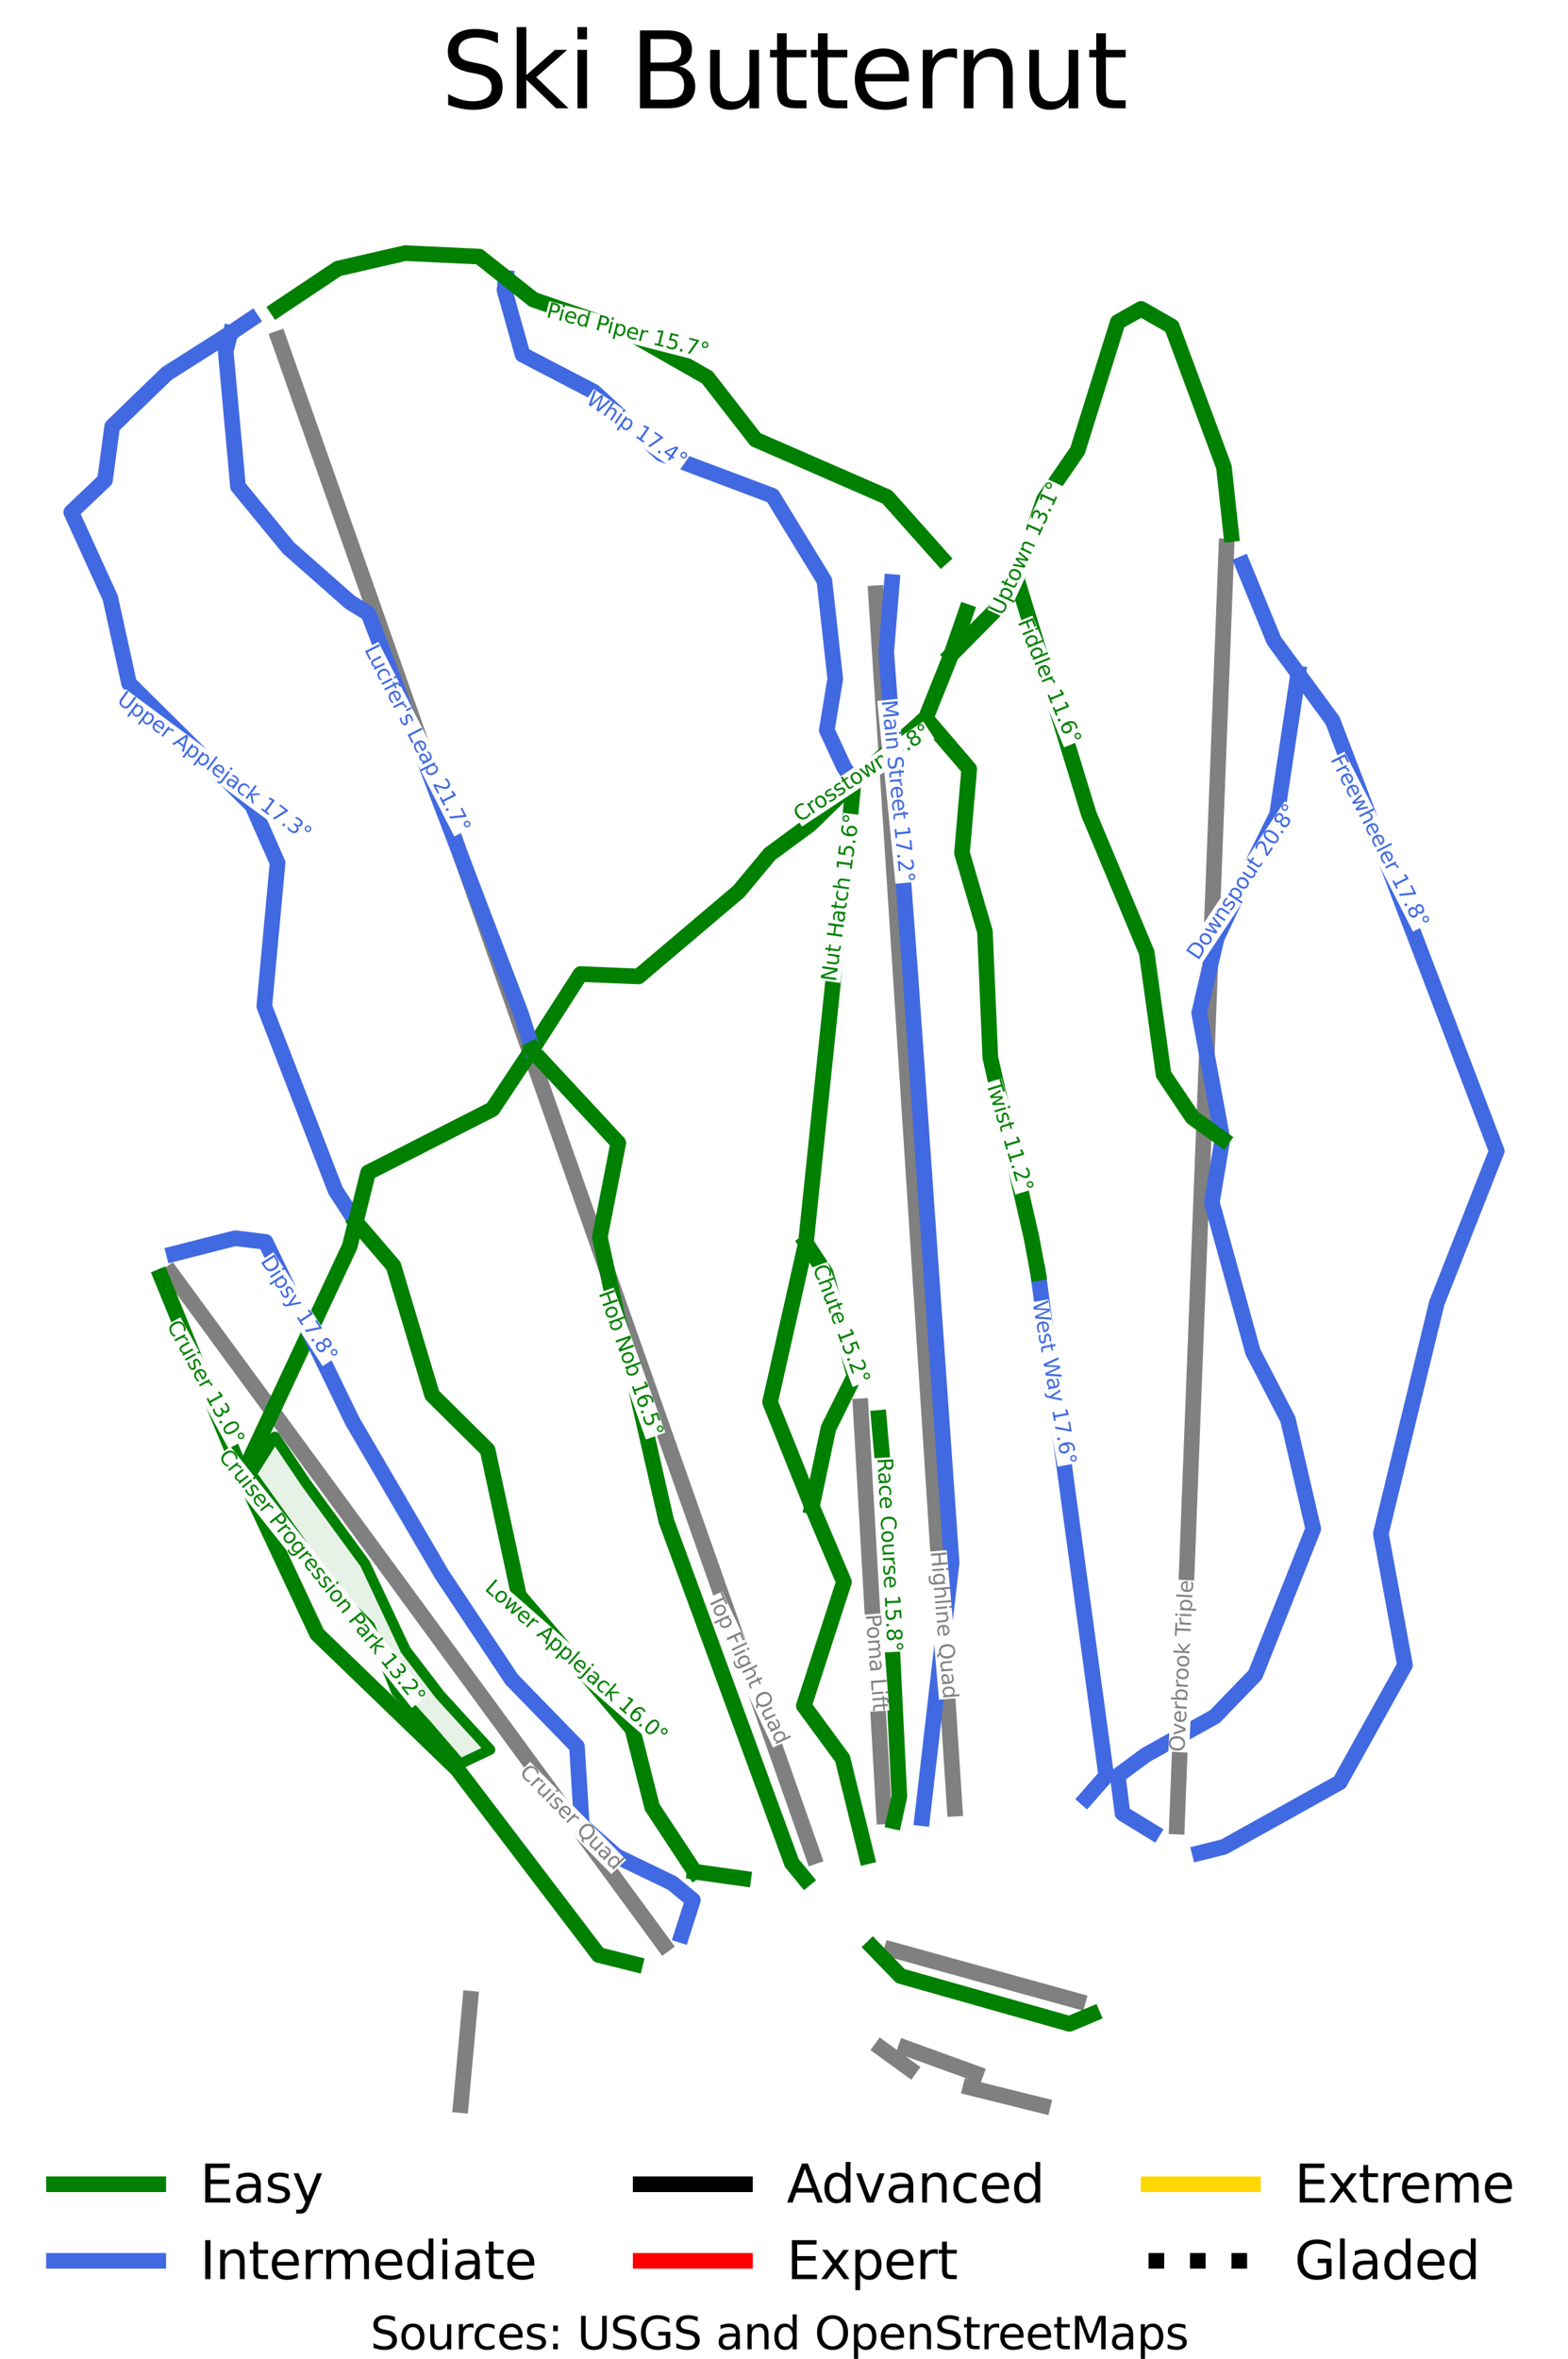 <?xml version="1.0" encoding="utf-8" standalone="no"?>
<!DOCTYPE svg PUBLIC "-//W3C//DTD SVG 1.1//EN"
  "http://www.w3.org/Graphics/SVG/1.1/DTD/svg11.dtd">
<svg height="226.047pt" version="1.1" viewBox="0 0 150.353 226.047" width="150.353pt" xmlns="http://www.w3.org/2000/svg" xmlns:xlink="http://www.w3.org/1999/xlink">
 <defs>
  <style type="text/css">*{stroke-linecap:butt;stroke-linejoin:round;}</style>
 </defs>
 <g id="figure_1">
  <g id="patch_1">
   <path d="M 0 226.047 
L 150.353 226.047 
L 150.353 0 
L 0 0 
z
" style="fill:#ffffff;"/>
  </g>
  <g id="axes_1">
   <g id="patch_2">
    <path clip-path="url(#p2ec801fcf7)" d="M 29.35 142.135 
L 29.35 142.135 
L 28.602 141.024 
L 27.855 139.914 
L 27.107 138.803 
L 26.359 137.692 
L 25.798 138.587 
L 25.237 139.481 
L 24.676 140.376 
L 24.115 141.27 
L 24.691 142.073 
L 25.268 142.875 
L 25.844 143.677 
L 26.421 144.479 
L 26.997 145.281 
L 27.574 146.084 
L 28.15 146.886 
L 28.727 147.688 
L 29.241 148.552 
L 29.755 149.416 
L 30.27 150.28 
L 30.784 151.144 
L 31.953 152.316 
L 33.121 153.489 
L 34.29 154.661 
L 35.459 155.834 
L 36.098 157.407 
L 36.737 158.98 
L 37.376 160.554 
L 38.014 162.127 
L 38.731 162.914 
L 39.448 163.701 
L 40.165 164.488 
L 40.882 165.275 
L 41.692 166.216 
L 42.503 167.156 
L 43.313 168.097 
L 44.124 169.038 
L 45.558 168.359 
L 46.991 167.68 
L 45.791 166.369 
L 44.591 165.058 
L 43.392 163.747 
L 42.192 162.436 
L 41.366 161.356 
L 40.539 160.276 
L 39.713 159.196 
L 38.887 158.116 
L 38.403 157.085 
L 37.918 156.054 
L 37.433 155.023 
L 36.949 153.992 
L 36.464 152.961 
L 35.979 151.929 
L 35.495 150.898 
L 35.01 149.867 
z
" style="fill:#008000;opacity:0.1;"/>
   </g>
   <g id="patch_3">
    <path clip-path="url(#p2ec801fcf7)" d="M 29.35 142.135 
L 29.35 142.135 
L 28.602 141.024 
L 27.855 139.914 
L 27.107 138.803 
L 26.359 137.692 
L 25.798 138.587 
L 25.237 139.481 
L 24.676 140.376 
L 24.115 141.27 
L 24.691 142.073 
L 25.268 142.875 
L 25.844 143.677 
L 26.421 144.479 
L 26.997 145.281 
L 27.574 146.084 
L 28.15 146.886 
L 28.727 147.688 
L 29.241 148.552 
L 29.755 149.416 
L 30.27 150.28 
L 30.784 151.144 
L 31.953 152.316 
L 33.121 153.489 
L 34.29 154.661 
L 35.459 155.834 
L 36.098 157.407 
L 36.737 158.98 
L 37.376 160.554 
L 38.014 162.127 
L 38.731 162.914 
L 39.448 163.701 
L 40.165 164.488 
L 40.882 165.275 
L 41.692 166.216 
L 42.503 167.156 
L 43.313 168.097 
L 44.124 169.038 
L 45.558 168.359 
L 46.991 167.68 
L 45.791 166.369 
L 44.591 165.058 
L 43.392 163.747 
L 42.192 162.436 
L 41.366 161.356 
L 40.539 160.276 
L 39.713 159.196 
L 38.887 158.116 
L 38.403 157.085 
L 37.918 156.054 
L 37.433 155.023 
L 36.949 153.992 
L 36.464 152.961 
L 35.979 151.929 
L 35.495 150.898 
L 35.01 149.867 
z
" style="fill:none;stroke:#008000;stroke-linejoin:miter;"/>
   </g>
   <g id="line2d_1">
    <path clip-path="url(#p2ec801fcf7)" d="M 48.515 26.627 
" style="fill:none;stroke:#008000;stroke-linecap:square;stroke-width:1.5;"/>
   </g>
   <g id="line2d_2">
    <path clip-path="url(#p2ec801fcf7)" d="M 48.515 26.627 
" style="fill:none;stroke:#4169e1;stroke-linecap:square;stroke-width:1.5;"/>
   </g>
   <g id="line2d_3">
    <path clip-path="url(#p2ec801fcf7)" d="M 48.515 26.627 
" style="fill:none;stroke:#000000;stroke-linecap:square;stroke-width:1.5;"/>
   </g>
   <g id="line2d_4">
    <path clip-path="url(#p2ec801fcf7)" d="M 48.515 26.627 
" style="fill:none;stroke:#ff0000;stroke-linecap:square;stroke-width:1.5;"/>
   </g>
   <g id="line2d_5">
    <path clip-path="url(#p2ec801fcf7)" d="M 48.515 26.627 
" style="fill:none;stroke:#ffd700;stroke-linecap:square;stroke-width:1.5;"/>
   </g>
   <g id="line2d_6">
    <path clip-path="url(#p2ec801fcf7)" d="M 48.515 26.627 
" style="fill:none;stroke:#000000;stroke-dasharray:1.5,2.475;stroke-dashoffset:0;stroke-width:1.5;"/>
   </g>
   <g id="line2d_7">
    <path clip-path="url(#p2ec801fcf7)" d="M 112.846 175.045 
L 112.974 171.734 
L 113.103 168.424 
L 113.282 163.806 
L 113.442 159.672 
L 113.603 155.537 
L 113.763 151.402 
L 113.924 147.267 
L 114.143 141.608 
L 114.363 135.95 
L 114.515 132.031 
L 114.667 128.112 
L 114.91 121.834 
L 115.154 115.555 
L 115.294 111.945 
L 115.434 108.334 
L 115.574 104.724 
L 115.714 101.113 
L 115.888 96.617 
L 116.125 90.516 
L 116.362 84.414 
L 116.525 80.209 
L 116.688 76.004 
L 116.937 69.582 
L 117.186 63.16 
L 117.432 56.813 
L 117.605 52.374 
" style="fill:none;stroke:#808080;stroke-linecap:square;stroke-width:1.5;"/>
   </g>
   <g id="line2d_8">
    <path clip-path="url(#p2ec801fcf7)" d="M 63.655 186.387 
L 60.159 181.624 
L 57.445 177.924 
L 54.73 174.225 
L 51.485 169.804 
L 48.241 165.384 
L 44.793 160.685 
L 41.345 155.986 
L 37.786 151.137 
L 34.227 146.287 
L 30.769 141.575 
L 27.31 136.862 
L 23.7 131.943 
L 20.09 127.024 
L 16.408 122.006 
" style="fill:none;stroke:#808080;stroke-linecap:square;stroke-width:1.5;"/>
   </g>
   <g id="line2d_9">
    <path clip-path="url(#p2ec801fcf7)" d="M 85.53 186.845 
L 88.875 187.77 
L 93.834 189.141 
L 96.996 190.015 
L 100.158 190.889 
L 103.356 191.772 
" style="fill:none;stroke:#808080;stroke-linecap:square;stroke-width:1.5;"/>
   </g>
   <g id="line2d_10">
    <path clip-path="url(#p2ec801fcf7)" d="M 78.008 177.908 
L 76.18 172.726 
L 74.812 168.848 
L 73.444 164.971 
L 71.691 159.998 
L 69.938 155.025 
L 67.789 148.935 
L 65.641 142.844 
L 63.703 137.35 
L 61.766 131.855 
L 60.207 127.434 
L 58.648 123.014 
L 57.219 118.961 
L 55.789 114.908 
L 54.423 111.034 
L 53.058 107.161 
L 51.97 104.076 
L 50.882 100.992 
L 49.794 97.907 
L 48.707 94.823 
L 47.617 91.732 
L 46.527 88.642 
L 45.437 85.552 
L 44.347 82.462 
L 42.675 77.72 
L 41.003 72.979 
L 39.141 67.698 
L 37.279 62.418 
L 36.133 59.168 
L 34.987 55.919 
L 33.829 52.633 
L 32.67 49.347 
L 30.617 43.527 
L 28.565 37.706 
L 26.713 32.454 
" style="fill:none;stroke:#808080;stroke-linecap:square;stroke-width:1.5;"/>
   </g>
   <g id="line2d_11">
    <path clip-path="url(#p2ec801fcf7)" d="M 91.549 173.325 
L 91.135 166.932 
L 90.719 160.538 
L 90.407 155.721 
L 90.095 150.903 
L 89.731 145.297 
L 89.366 139.691 
L 89.047 134.757 
L 88.727 129.823 
L 88.508 126.452 
L 88.289 123.08 
L 88.071 119.708 
L 87.852 116.337 
L 87.638 113.043 
L 87.425 109.75 
L 87.211 106.456 
L 86.997 103.163 
L 86.768 99.633 
L 86.539 96.104 
L 86.31 92.574 
L 86.081 89.045 
L 85.837 85.277 
L 85.592 81.509 
L 85.348 77.741 
L 85.103 73.973 
L 84.701 67.764 
L 84.298 61.554 
L 83.993 56.855 
" style="fill:none;stroke:#808080;stroke-linecap:square;stroke-width:1.5;"/>
   </g>
   <g id="line2d_12">
    <path clip-path="url(#p2ec801fcf7)" d="M 84.778 174.07 
L 84.496 169.158 
L 84.214 164.245 
L 83.932 159.332 
L 83.65 154.42 
L 83.368 149.507 
L 83.086 144.595 
L 82.803 139.682 
L 82.521 134.769 
" style="fill:none;stroke:#808080;stroke-linecap:square;stroke-width:1.5;"/>
   </g>
   <g id="line2d_13">
    <path clip-path="url(#p2ec801fcf7)" d="M 84.516 196.301 
L 87.213 198.259 
" style="fill:none;stroke:#808080;stroke-linecap:square;stroke-width:1.5;"/>
   </g>
   <g id="line2d_14">
    <path clip-path="url(#p2ec801fcf7)" d="M 86.854 196.272 
L 90.211 197.488 
L 93.567 198.705 
" style="fill:none;stroke:#808080;stroke-linecap:square;stroke-width:1.5;"/>
   </g>
   <g id="line2d_15">
    <path clip-path="url(#p2ec801fcf7)" d="M 93.057 200.069 
L 96.519 200.93 
L 99.981 201.79 
" style="fill:none;stroke:#808080;stroke-linecap:square;stroke-width:1.5;"/>
   </g>
   <g id="line2d_16">
    <path clip-path="url(#p2ec801fcf7)" d="M 44.182 201.74 
L 44.647 196.644 
L 45.112 191.549 
" style="fill:none;stroke:#808080;stroke-linecap:square;stroke-width:1.5;"/>
   </g>
   <g id="line2d_17">
    <path clip-path="url(#p2ec801fcf7)" d="M 48.515 26.627 
L 48.377 27.802 
L 48.811 29.349 
L 49.244 30.896 
L 49.678 32.443 
L 50.112 33.99 
L 51.82 34.878 
L 53.527 35.766 
L 55.234 36.655 
L 56.941 37.543 
L 57.752 38.287 
L 58.562 39.032 
L 59.372 39.777 
L 60.182 40.522 
L 60.992 41.266 
L 61.803 42.011 
L 62.613 42.756 
L 63.423 43.501 
L 64.754 44.002 
L 66.085 44.503 
L 67.416 45.005 
L 68.747 45.506 
L 70.079 46.007 
L 71.41 46.509 
L 72.741 47.01 
L 74.072 47.511 
L 74.694 48.528 
L 75.316 49.546 
L 75.938 50.563 
L 76.56 51.58 
L 77.182 52.597 
L 77.804 53.614 
L 78.427 54.631 
L 79.049 55.648 
L 79.179 56.823 
L 79.309 57.997 
L 79.439 59.172 
L 79.57 60.347 
L 79.7 61.521 
L 79.83 62.696 
L 79.96 63.87 
L 80.091 65.045 
L 79.888 66.276 
L 79.686 67.508 
L 79.483 68.739 
L 79.281 69.971 
L 80.097 71.73 
L 80.913 73.489 
L 81.85 74.944 
" style="fill:none;stroke:#4169e1;stroke-linecap:square;stroke-width:1.5;"/>
   </g>
   <g id="line2d_18">
    <path clip-path="url(#p2ec801fcf7)" d="M 26.585 29.621 
L 28.04 28.65 
L 29.494 27.68 
L 30.949 26.71 
L 32.403 25.739 
L 34.015 25.369 
L 35.627 24.998 
L 37.239 24.627 
L 38.851 24.256 
L 40.624 24.34 
L 42.398 24.424 
L 44.172 24.508 
L 45.946 24.592 
L 47.23 25.61 
L 48.515 26.627 
L 49.835 27.673 
L 51.155 28.718 
L 52.283 29.105 
L 53.411 29.492 
L 54.54 29.879 
L 55.668 30.265 
L 56.797 30.652 
L 57.925 31.039 
L 59.054 31.426 
L 60.182 31.813 
L 61.137 32.357 
L 62.092 32.901 
L 63.047 33.445 
L 64.002 33.989 
L 64.957 34.534 
L 65.911 35.078 
L 66.866 35.622 
L 67.821 36.166 
L 68.979 37.656 
L 70.136 39.146 
L 71.294 40.636 
L 72.452 42.126 
L 74.029 42.813 
L 75.606 43.501 
L 77.183 44.189 
L 78.759 44.876 
L 80.336 45.564 
L 81.913 46.251 
L 83.49 46.939 
L 85.067 47.627 
L 85.718 48.357 
L 86.37 49.088 
L 87.021 49.818 
L 87.672 50.549 
L 88.323 51.279 
L 88.974 52.01 
L 89.625 52.74 
L 90.276 53.471 
" style="fill:none;stroke:#008000;stroke-linecap:square;stroke-width:1.5;"/>
   </g>
   <g id="line2d_19">
    <path clip-path="url(#p2ec801fcf7)" d="M 24.088 30.589 
L 23.095 31.258 
L 22.102 31.926 
L 20.578 32.894 
L 19.055 33.861 
L 17.531 34.829 
L 16.007 35.796 
L 14.695 37.063 
L 13.383 38.33 
L 12.071 39.597 
L 10.759 40.865 
L 10.585 42.154 
L 10.412 43.443 
L 10.238 44.732 
L 10.064 46.021 
L 9.257 46.788 
L 8.449 47.555 
L 7.642 48.322 
L 6.834 49.089 
L 7.302 50.115 
L 7.769 51.141 
L 8.237 52.167 
L 8.704 53.193 
L 9.172 54.219 
L 9.639 55.245 
L 10.107 56.271 
L 10.575 57.297 
L 10.8 58.323 
L 11.026 59.349 
L 11.251 60.374 
L 11.477 61.4 
L 11.703 62.426 
L 11.928 63.452 
L 12.154 64.477 
L 12.379 65.503 
L 13.117 66.234 
L 13.855 66.964 
L 14.593 67.695 
L 15.331 68.425 
L 16.069 69.156 
L 16.807 69.886 
L 17.545 70.617 
L 18.283 71.347 
L 19.021 72.078 
L 19.759 72.808 
L 20.496 73.539 
L 21.234 74.269 
L 21.972 75 
L 22.71 75.73 
L 23.448 76.461 
L 24.186 77.191 
L 24.794 78.566 
L 25.401 79.941 
L 26.009 81.316 
L 26.617 82.691 
L 26.457 84.409 
L 26.298 86.128 
L 26.139 87.847 
L 25.98 89.566 
L 25.82 91.285 
L 25.661 93.003 
L 25.502 94.722 
L 25.343 96.441 
L 25.769 97.544 
L 26.196 98.647 
L 26.623 99.75 
L 27.05 100.852 
L 27.477 101.955 
L 27.903 103.058 
L 28.33 104.161 
L 28.757 105.264 
L 29.184 106.367 
L 29.611 107.47 
L 30.037 108.573 
L 30.464 109.675 
L 30.891 110.778 
L 31.318 111.881 
L 31.745 112.984 
L 32.172 114.087 
L 33.163 115.617 
L 34.154 117.148 
" style="fill:none;stroke:#4169e1;stroke-linecap:square;stroke-width:1.5;"/>
   </g>
   <g id="line2d_20">
    <path clip-path="url(#p2ec801fcf7)" d="M 92.636 58.633 
L 92.278 59.663 
L 91.92 60.692 
L 91.561 61.722 
L 91.203 62.752 
L 90.595 64.27 
L 89.987 65.788 
L 89.379 67.307 
L 88.771 68.825 
L 87.906 69.59 
L 87.041 70.355 
L 86.176 71.12 
L 85.311 71.885 
L 84.446 72.65 
L 83.58 73.414 
L 82.715 74.179 
L 81.85 74.944 
L 80.803 75.964 
L 79.755 76.984 
L 78.708 78.004 
L 77.66 79.024 
L 76.699 79.731 
L 75.739 80.437 
L 74.778 81.144 
L 73.817 81.85 
L 73.071 82.748 
L 72.324 83.645 
L 71.578 84.543 
L 70.831 85.44 
L 69.63 86.457 
L 68.429 87.474 
L 67.229 88.491 
L 66.028 89.508 
L 64.827 90.525 
L 63.626 91.542 
L 62.425 92.559 
L 61.224 93.576 
L 59.835 93.519 
L 58.446 93.461 
L 57.057 93.404 
L 55.668 93.347 
L 55.09 94.247 
L 54.511 95.148 
L 53.932 96.048 
L 53.353 96.948 
L 52.774 97.849 
L 52.196 98.749 
L 51.617 99.649 
L 51.038 100.55 
L 50.083 101.986 
L 49.128 103.423 
L 48.174 104.859 
L 47.219 106.296 
L 45.729 107.055 
L 44.238 107.814 
L 42.748 108.573 
L 41.258 109.332 
L 39.768 110.092 
L 38.277 110.851 
L 36.787 111.61 
L 35.297 112.369 
L 34.855 114.139 
L 34.414 115.909 
L 33.972 117.679 
L 33.531 119.45 
L 32.889 120.818 
L 32.247 122.186 
L 31.605 123.554 
L 30.963 124.923 
L 30.321 126.291 
L 29.679 127.659 
L 29.037 129.028 
L 28.395 130.396 
L 27.753 131.764 
L 27.11 133.133 
L 26.468 134.501 
L 25.826 135.869 
L 25.184 137.238 
L 24.542 138.606 
L 23.9 139.974 
L 23.258 141.343 
" style="fill:none;stroke:#008000;stroke-linecap:square;stroke-width:1.5;"/>
   </g>
   <g id="line2d_21">
    <path clip-path="url(#p2ec801fcf7)" d="M 22.102 31.926 
L 21.639 33.646 
L 21.787 35.267 
L 21.934 36.889 
L 22.082 38.51 
L 22.23 40.132 
L 22.377 41.753 
L 22.525 43.375 
L 22.673 44.996 
L 22.82 46.618 
L 24.028 48.088 
L 25.235 49.559 
L 26.443 51.029 
L 27.65 52.499 
L 28.389 53.151 
L 29.128 53.802 
L 29.867 54.454 
L 30.606 55.105 
L 31.344 55.756 
L 32.083 56.408 
L 32.822 57.059 
L 33.561 57.711 
L 34.446 58.256 
L 35.33 58.802 
L 35.789 60.005 
L 36.248 61.209 
L 36.707 62.413 
L 37.166 63.616 
L 37.625 64.82 
L 38.084 66.024 
L 38.543 67.228 
L 39.002 68.431 
L 39.461 69.635 
L 39.92 70.839 
L 40.379 72.042 
L 40.838 73.246 
L 41.297 74.45 
L 41.756 75.653 
L 42.215 76.857 
L 42.674 78.061 
L 43.133 79.265 
L 43.592 80.468 
L 44.051 81.672 
L 44.51 82.876 
L 44.969 84.079 
L 45.428 85.283 
L 45.887 86.487 
L 46.346 87.691 
L 46.805 88.894 
L 47.264 90.098 
L 47.723 91.302 
L 48.182 92.505 
L 48.641 93.709 
L 49.101 94.913 
L 49.56 96.116 
L 50.019 97.32 
L 50.528 98.935 
L 51.038 100.55 
" style="fill:none;stroke:#4169e1;stroke-linecap:square;stroke-width:1.5;"/>
   </g>
   <g id="line2d_22">
    <path clip-path="url(#p2ec801fcf7)" d="M 124.481 64.559 
L 124.228 66.246 
L 123.974 67.932 
L 123.721 69.618 
L 123.467 71.305 
L 123.214 72.991 
L 122.96 74.677 
L 122.706 76.364 
L 122.453 78.05 
L 121.99 78.981 
L 121.527 79.912 
L 121.065 80.843 
L 120.602 81.774 
L 120.139 82.705 
L 119.676 83.636 
L 119.213 84.567 
L 118.75 85.498 
L 118.229 86.601 
L 117.708 87.704 
L 117.187 88.807 
L 116.666 89.91 
L 116.247 91.7 
L 115.827 93.491 
L 115.408 95.282 
L 114.989 97.072 
L 115.267 98.582 
L 115.546 100.092 
L 115.825 101.601 
L 116.104 103.111 
L 116.382 104.62 
L 116.661 106.13 
L 116.94 107.64 
L 117.219 109.149 
L 116.965 110.671 
L 116.711 112.192 
L 116.457 113.713 
L 116.203 115.234 
L 116.695 117.024 
L 117.187 118.815 
L 117.679 120.605 
L 118.171 122.395 
L 118.663 124.186 
L 119.155 125.976 
L 119.647 127.766 
L 120.139 129.557 
L 120.978 131.175 
L 121.817 132.793 
L 122.656 134.412 
L 123.495 136.03 
L 123.799 137.341 
L 124.103 138.651 
L 124.407 139.962 
L 124.71 141.272 
L 125.014 142.582 
L 125.318 143.893 
L 125.622 145.203 
L 125.926 146.514 
L 125.231 148.261 
L 124.537 150.008 
L 123.842 151.756 
L 123.148 153.503 
L 122.453 155.251 
L 121.759 156.998 
L 121.064 158.746 
L 120.37 160.493 
L 119.4 161.495 
L 118.431 162.498 
L 117.462 163.5 
L 116.492 164.502 
L 114.843 165.419 
L 113.193 166.336 
L 111.544 167.252 
L 109.894 168.169 
L 108.535 169.172 
L 107.176 170.175 
L 107.407 171.979 
L 107.637 173.784 
L 109.085 174.671 
L 110.532 175.559 
" style="fill:none;stroke:#4169e1;stroke-linecap:square;stroke-width:1.5;"/>
   </g>
   <g id="line2d_23">
    <path clip-path="url(#p2ec801fcf7)" d="M 119.147 54.05 
L 119.524 54.968 
L 119.901 55.886 
L 120.278 56.805 
L 120.655 57.723 
L 121.031 58.641 
L 121.408 59.559 
L 121.785 60.478 
L 122.162 61.396 
L 122.742 62.187 
L 123.321 62.977 
L 123.901 63.768 
L 124.481 64.559 
L 125.305 65.683 
L 126.13 66.807 
L 126.954 67.93 
L 127.778 69.054 
L 128.27 70.343 
L 128.762 71.632 
L 129.254 72.922 
L 129.746 74.211 
L 130.238 75.5 
L 130.73 76.789 
L 131.221 78.078 
L 131.713 79.367 
L 132.205 80.656 
L 132.697 81.946 
L 133.189 83.235 
L 133.681 84.524 
L 134.173 85.813 
L 134.665 87.102 
L 135.157 88.391 
L 135.649 89.68 
L 136.141 90.97 
L 136.632 92.259 
L 137.124 93.548 
L 137.616 94.837 
L 138.108 96.126 
L 138.6 97.415 
L 139.092 98.704 
L 139.584 99.994 
L 140.076 101.283 
L 140.568 102.572 
L 141.06 103.861 
L 141.552 105.15 
L 142.043 106.439 
L 142.535 107.728 
L 143.027 109.018 
L 143.519 110.307 
L 143.16 111.218 
L 142.8 112.13 
L 142.44 113.042 
L 142.081 113.953 
L 141.721 114.865 
L 141.362 115.776 
L 141.002 116.688 
L 140.642 117.6 
L 140.283 118.511 
L 139.923 119.423 
L 139.564 120.335 
L 139.204 121.246 
L 138.845 122.158 
L 138.485 123.07 
L 138.125 123.981 
L 137.766 124.893 
L 137.431 126.273 
L 137.096 127.653 
L 136.761 129.033 
L 136.426 130.413 
L 136.091 131.793 
L 135.756 133.173 
L 135.421 134.553 
L 135.087 135.933 
L 134.752 137.313 
L 134.417 138.693 
L 134.082 140.073 
L 133.747 141.453 
L 133.412 142.833 
L 133.077 144.213 
L 132.742 145.593 
L 132.407 146.973 
L 132.697 148.549 
L 132.986 150.124 
L 133.275 151.699 
L 133.565 153.275 
L 133.854 154.85 
L 134.144 156.426 
L 134.433 158.001 
L 134.722 159.576 
L 133.941 160.98 
L 133.16 162.383 
L 132.378 163.787 
L 131.597 165.191 
L 130.816 166.594 
L 130.034 167.998 
L 129.253 169.401 
L 128.472 170.805 
L 127.083 171.578 
L 125.694 172.351 
L 124.305 173.125 
L 122.916 173.898 
L 121.527 174.672 
L 120.139 175.445 
L 118.75 176.218 
L 117.361 176.992 
L 116.202 177.281 
L 115.043 177.571 
" style="fill:none;stroke:#4169e1;stroke-linecap:square;stroke-width:1.5;"/>
   </g>
   <g id="line2d_24">
    <path clip-path="url(#p2ec801fcf7)" d="M 99.535 121.993 
L 99.74 123.499 
L 99.944 125.005 
L 100.149 126.51 
L 100.353 128.016 
L 100.557 129.522 
L 100.762 131.027 
L 100.966 132.533 
L 101.17 134.039 
L 101.375 135.544 
L 101.579 137.05 
L 101.784 138.556 
L 101.988 140.061 
L 102.192 141.567 
L 102.397 143.073 
L 102.601 144.578 
L 102.805 146.084 
L 103.01 147.59 
L 103.214 149.095 
L 103.419 150.601 
L 103.623 152.107 
L 103.827 153.612 
L 104.032 155.118 
L 104.236 156.624 
L 104.44 158.129 
L 104.645 159.635 
L 104.849 161.141 
L 105.053 162.646 
L 105.258 164.152 
L 105.462 165.658 
L 105.667 167.164 
L 105.871 168.669 
L 106.075 170.175 
L 105.121 171.264 
L 104.166 172.352 
" style="fill:none;stroke:#4169e1;stroke-linecap:square;stroke-width:1.5;"/>
   </g>
   <g id="line2d_25">
    <path clip-path="url(#p2ec801fcf7)" d="M 77.278 119.117 
L 78.222 120.555 
L 79.165 121.993 
L 79.512 123.225 
L 79.859 124.457 
L 80.206 125.689 
L 80.554 126.921 
L 80.901 128.152 
L 81.248 129.384 
L 81.595 130.616 
L 81.942 131.848 
L 81.316 133.103 
L 80.691 134.359 
L 80.065 135.614 
L 79.439 136.869 
L 79.043 138.743 
L 78.647 140.616 
L 78.251 142.49 
L 77.854 144.363 
" style="fill:none;stroke:#008000;stroke-linecap:square;stroke-width:1.5;"/>
   </g>
   <g id="line2d_26">
    <path clip-path="url(#p2ec801fcf7)" d="M 97.492 55.449 
L 97.924 56.858 
L 98.355 58.267 
L 98.787 59.676 
L 99.218 61.085 
L 99.65 62.494 
L 100.081 63.903 
L 100.513 65.312 
L 100.944 66.721 
L 101.376 68.13 
L 101.807 69.539 
L 102.239 70.948 
L 102.671 72.357 
L 103.102 73.766 
L 103.534 75.175 
L 103.965 76.583 
L 104.397 77.992 
L 105.091 79.654 
L 105.786 81.315 
L 106.48 82.977 
L 107.175 84.638 
L 107.869 86.3 
L 108.564 87.961 
L 109.258 89.623 
L 109.953 91.284 
L 110.155 92.745 
L 110.358 94.206 
L 110.56 95.667 
L 110.763 97.128 
L 110.965 98.589 
L 111.168 100.05 
L 111.37 101.511 
L 111.573 102.972 
L 112.268 104.004 
L 112.962 105.035 
L 113.656 106.066 
L 114.351 107.097 
L 115.785 108.123 
L 117.219 109.149 
" style="fill:none;stroke:#008000;stroke-linecap:square;stroke-width:1.5;"/>
   </g>
   <g id="line2d_27">
    <path clip-path="url(#p2ec801fcf7)" d="M 34.154 117.148 
L 35.048 118.187 
L 35.941 119.227 
L 36.834 120.266 
L 37.727 121.306 
L 38.191 122.853 
L 38.654 124.4 
L 39.117 125.947 
L 39.58 127.493 
L 40.043 129.04 
L 40.506 130.587 
L 40.969 132.134 
L 41.432 133.681 
L 42.763 134.999 
L 44.094 136.316 
L 45.425 137.634 
L 46.756 138.952 
L 47.132 140.699 
L 47.508 142.446 
L 47.884 144.194 
L 48.261 145.941 
L 48.637 147.689 
L 49.013 149.436 
L 49.389 151.184 
L 49.765 152.931 
L 50.445 153.728 
L 51.124 154.525 
L 51.804 155.323 
L 52.483 156.12 
L 53.163 156.917 
L 53.842 157.714 
L 54.522 158.511 
L 55.201 159.308 
L 55.881 160.105 
L 56.56 160.903 
L 57.24 161.7 
L 57.919 162.497 
L 58.599 163.294 
L 59.278 164.091 
L 59.958 164.888 
L 60.637 165.686 
L 61.112 167.561 
L 61.587 169.437 
L 62.061 171.313 
L 62.536 173.188 
L 63.555 174.734 
L 64.575 176.28 
L 65.594 177.826 
L 66.613 179.373 
" style="fill:none;stroke:#008000;stroke-linecap:square;stroke-width:1.5;"/>
   </g>
   <g id="line2d_28">
    <path clip-path="url(#p2ec801fcf7)" d="M 16.685 120.153 
L 18.15 119.78 
L 19.616 119.407 
L 21.081 119.034 
L 22.546 118.661 
L 24.003 118.838 
L 25.459 119.014 
L 25.98 120.088 
L 26.501 121.163 
L 27.022 122.237 
L 27.543 123.311 
L 28.063 124.385 
L 28.584 125.46 
L 29.105 126.534 
L 29.626 127.608 
L 30.147 128.682 
L 30.668 129.757 
L 31.189 130.831 
L 31.71 131.905 
L 32.23 132.979 
L 32.751 134.053 
L 33.272 135.128 
L 33.793 136.202 
L 34.328 137.119 
L 34.864 138.035 
L 35.399 138.952 
L 35.934 139.869 
L 36.469 140.785 
L 37.005 141.702 
L 37.54 142.619 
L 38.075 143.535 
L 38.611 144.452 
L 39.146 145.369 
L 39.681 146.285 
L 40.217 147.202 
L 40.752 148.119 
L 41.287 149.035 
L 41.822 149.952 
L 42.358 150.869 
L 43.197 152.129 
L 44.036 153.389 
L 44.875 154.65 
L 45.715 155.91 
L 46.554 157.17 
L 47.393 158.431 
L 48.232 159.691 
L 49.071 160.951 
L 49.853 161.753 
L 50.634 162.555 
L 51.415 163.357 
L 52.196 164.159 
L 52.977 164.961 
L 53.759 165.763 
L 54.54 166.565 
L 55.321 167.367 
L 55.439 169.26 
L 55.557 171.153 
L 55.675 173.045 
L 55.793 174.938 
L 56.626 175.676 
L 57.459 176.414 
L 58.291 177.153 
L 59.124 177.891 
L 60.459 178.535 
L 61.793 179.179 
L 63.128 179.823 
L 64.463 180.466 
L 65.451 181.281 
L 66.439 182.096 
L 65.903 183.77 
L 65.366 185.443 
" style="fill:none;stroke:#4169e1;stroke-linecap:square;stroke-width:1.5;"/>
   </g>
   <g id="line2d_29">
    <path clip-path="url(#p2ec801fcf7)" d="M 118.055 51.179 
L 117.881 49.575 
L 117.708 47.97 
L 117.534 46.366 
L 117.361 44.762 
L 116.736 43.076 
L 116.111 41.391 
L 115.485 39.706 
L 114.86 38.02 
L 114.235 36.335 
L 113.61 34.65 
L 112.985 32.965 
L 112.359 31.279 
L 110.89 30.44 
L 109.421 29.6 
L 108.302 30.232 
L 107.183 30.863 
L 106.701 32.404 
L 106.219 33.945 
L 105.736 35.486 
L 105.254 37.027 
L 104.771 38.568 
L 104.289 40.109 
L 103.807 41.65 
L 103.324 43.191 
L 102.522 44.354 
L 101.72 45.517 
L 100.918 46.681 
L 100.116 47.844 
L 99.788 48.795 
L 99.46 49.746 
L 99.132 50.696 
L 98.804 51.647 
L 98.476 52.597 
L 98.148 53.548 
L 97.82 54.499 
L 97.492 55.449 
L 96.989 56.908 
L 96.266 57.638 
L 95.543 58.369 
L 94.819 59.099 
L 94.096 59.83 
L 93.373 60.56 
L 92.649 61.291 
L 91.926 62.021 
L 91.203 62.752 
" style="fill:none;stroke:#008000;stroke-linecap:square;stroke-width:1.5;"/>
   </g>
   <g id="line2d_30">
    <path clip-path="url(#p2ec801fcf7)" d="M 88.771 68.825 
L 89.813 70.043 
L 90.854 71.261 
L 91.896 72.478 
L 92.937 73.696 
L 92.851 74.702 
L 92.764 75.709 
L 92.677 76.715 
L 92.591 77.721 
L 92.504 78.727 
L 92.417 79.733 
L 92.33 80.739 
L 92.244 81.745 
L 92.519 82.687 
L 92.794 83.629 
L 93.069 84.571 
L 93.344 85.513 
L 93.619 86.454 
L 93.894 87.396 
L 94.168 88.338 
L 94.443 89.28 
L 94.508 90.791 
L 94.573 92.302 
L 94.638 93.813 
L 94.703 95.324 
L 94.768 96.835 
L 94.833 98.346 
L 94.898 99.857 
L 94.963 101.368 
L 95.21 102.446 
L 95.457 103.524 
L 95.704 104.602 
L 95.95 105.68 
L 96.197 106.758 
L 96.444 107.835 
L 96.69 108.913 
L 96.937 109.991 
L 97.184 111.069 
L 97.431 112.147 
L 97.677 113.225 
L 97.924 114.302 
L 98.171 115.38 
L 98.417 116.458 
L 98.664 117.536 
L 98.911 118.614 
L 99.223 120.303 
L 99.535 121.993 
" style="fill:none;stroke:#008000;stroke-linecap:square;stroke-width:1.5;"/>
   </g>
   <g id="line2d_31">
    <path clip-path="url(#p2ec801fcf7)" d="M 81.85 74.944 
L 81.681 76.679 
L 81.513 78.415 
L 81.38 79.687 
L 81.248 80.959 
L 81.116 82.23 
L 80.983 83.502 
L 80.851 84.774 
L 80.719 86.046 
L 80.586 87.318 
L 80.454 88.59 
L 80.322 89.862 
L 80.189 91.134 
L 80.057 92.406 
L 79.925 93.678 
L 79.792 94.95 
L 79.66 96.222 
L 79.528 97.494 
L 79.395 98.766 
L 79.263 100.038 
L 79.131 101.31 
L 78.998 102.581 
L 78.866 103.853 
L 78.734 105.125 
L 78.602 106.397 
L 78.469 107.669 
L 78.337 108.941 
L 78.205 110.213 
L 78.072 111.485 
L 77.94 112.757 
L 77.808 114.029 
L 77.675 115.301 
L 77.543 116.573 
L 77.411 117.845 
L 77.278 119.117 
L 77.063 120.07 
L 76.848 121.023 
L 76.634 121.976 
L 76.419 122.93 
L 76.204 123.883 
L 75.989 124.836 
L 75.774 125.789 
L 75.559 126.743 
L 75.344 127.696 
L 75.129 128.649 
L 74.914 129.602 
L 74.7 130.556 
L 74.485 131.509 
L 74.27 132.462 
L 74.055 133.415 
L 73.84 134.369 
L 74.342 135.618 
L 74.844 136.867 
L 75.345 138.117 
L 75.847 139.366 
L 76.349 140.615 
L 76.851 141.865 
L 77.353 143.114 
L 77.854 144.363 
L 78.238 145.269 
L 78.622 146.174 
L 79.006 147.079 
L 79.39 147.984 
L 79.773 148.889 
L 80.157 149.795 
L 80.541 150.7 
L 80.925 151.605 
L 80.444 153.089 
L 79.964 154.572 
L 79.483 156.055 
L 79.003 157.539 
L 78.522 159.022 
L 78.042 160.505 
L 77.561 161.989 
L 77.081 163.472 
L 78.007 164.732 
L 78.933 165.993 
L 79.859 167.253 
L 80.786 168.513 
L 81.075 169.688 
L 81.364 170.862 
L 81.653 172.036 
L 81.943 173.211 
L 82.232 174.385 
L 82.521 175.559 
L 82.81 176.734 
L 83.1 177.908 
" style="fill:none;stroke:#008000;stroke-linecap:square;stroke-width:1.5;"/>
   </g>
   <g id="line2d_32">
    <path clip-path="url(#p2ec801fcf7)" d="M 85.527 55.781 
L 85.389 57.453 
L 85.251 59.126 
L 85.113 60.798 
L 84.976 62.471 
L 85.118 64.381 
L 85.261 66.29 
L 85.404 68.2 
L 85.547 70.11 
L 85.69 72.019 
L 85.833 73.929 
L 85.975 75.838 
L 86.118 77.748 
L 86.261 79.658 
L 86.404 81.567 
L 86.547 83.477 
L 86.689 85.387 
L 86.832 87.296 
L 86.975 89.206 
L 87.118 91.116 
L 87.261 93.025 
L 87.385 94.798 
L 87.51 96.571 
L 87.635 98.344 
L 87.759 100.117 
L 87.884 101.89 
L 88.008 103.663 
L 88.133 105.436 
L 88.258 107.209 
L 88.382 108.982 
L 88.507 110.755 
L 88.632 112.528 
L 88.756 114.301 
L 88.881 116.074 
L 89.006 117.847 
L 89.13 119.62 
L 89.255 121.393 
L 89.379 123.166 
L 89.504 124.939 
L 89.629 126.712 
L 89.753 128.485 
L 89.878 130.258 
L 90.003 132.031 
L 90.127 133.804 
L 90.252 135.577 
L 90.377 137.35 
L 90.501 139.123 
L 90.626 140.896 
L 90.75 142.669 
L 90.875 144.442 
L 91 146.215 
L 91.124 147.988 
L 91.249 149.76 
L 91.073 151.291 
L 90.896 152.821 
L 90.719 154.351 
L 90.543 155.881 
L 90.366 157.411 
L 90.19 158.941 
L 90.013 160.471 
L 89.837 162.001 
L 89.66 163.531 
L 89.484 165.061 
L 89.307 166.591 
L 89.131 168.122 
L 88.954 169.652 
L 88.778 171.182 
L 88.601 172.712 
L 88.425 174.242 
" style="fill:none;stroke:#4169e1;stroke-linecap:square;stroke-width:1.5;"/>
   </g>
   <g id="line2d_33">
    <path clip-path="url(#p2ec801fcf7)" d="M 66.613 179.373 
L 67.777 179.536 
L 68.942 179.699 
L 70.106 179.862 
L 71.27 180.025 
" style="fill:none;stroke:#008000;stroke-linecap:square;stroke-width:1.5;"/>
   </g>
   <g id="line2d_34">
    <path clip-path="url(#p2ec801fcf7)" d="M 15.447 122.338 
L 15.967 123.613 
L 16.488 124.889 
L 17.009 126.164 
L 17.53 127.439 
L 18.051 128.715 
L 18.571 129.99 
L 19.092 131.266 
L 19.613 132.541 
L 20.069 133.641 
L 20.524 134.742 
L 20.98 135.842 
L 21.436 136.942 
L 21.891 138.042 
L 22.347 139.142 
L 22.803 140.242 
L 23.258 141.343 
L 23.705 142.296 
L 24.152 143.249 
L 24.599 144.202 
L 25.046 145.155 
L 25.493 146.108 
L 25.94 147.061 
L 26.387 148.014 
L 26.833 148.967 
L 27.28 149.92 
L 27.727 150.873 
L 28.174 151.826 
L 28.621 152.779 
L 29.068 153.732 
L 29.515 154.686 
L 29.962 155.639 
L 30.409 156.592 
L 31.248 157.401 
L 32.087 158.21 
L 32.926 159.019 
L 33.765 159.828 
L 34.604 160.637 
L 35.443 161.446 
L 36.282 162.255 
L 37.121 163.064 
L 37.96 163.873 
L 38.799 164.682 
L 39.638 165.491 
L 40.477 166.3 
L 41.316 167.109 
L 42.156 167.918 
L 42.995 168.727 
L 43.834 169.536 
L 44.682 170.65 
L 45.53 171.764 
L 46.379 172.877 
L 47.227 173.991 
L 48.076 175.105 
L 48.924 176.218 
L 49.773 177.332 
L 50.621 178.446 
L 51.469 179.559 
L 52.318 180.673 
L 53.166 181.787 
L 54.015 182.901 
L 54.863 184.014 
L 55.712 185.128 
L 56.56 186.242 
L 57.408 187.355 
L 59.153 187.79 
L 60.897 188.226 
" style="fill:none;stroke:#008000;stroke-linecap:square;stroke-width:1.5;"/>
   </g>
   <g id="line2d_35">
    <path clip-path="url(#p2ec801fcf7)" d="M 51.038 100.55 
L 51.357 101.168 
L 51.588 101.255 
L 52.55 102.289 
L 53.513 103.324 
L 54.475 104.359 
L 55.437 105.394 
L 56.399 106.428 
L 57.361 107.463 
L 58.323 108.498 
L 59.286 109.533 
L 59.065 110.661 
L 58.844 111.789 
L 58.624 112.916 
L 58.403 114.044 
L 58.183 115.172 
L 57.962 116.3 
L 57.741 117.428 
L 57.521 118.556 
L 57.933 120.447 
L 58.345 122.338 
L 58.757 124.228 
L 59.169 126.119 
L 59.574 127.637 
L 59.98 129.155 
L 60.385 130.673 
L 60.791 132.191 
L 61.177 133.885 
L 61.564 135.579 
L 61.951 137.272 
L 62.338 138.966 
L 62.725 140.66 
L 63.112 142.354 
L 63.499 144.047 
L 63.886 145.741 
L 64.262 146.766 
L 64.638 147.791 
L 65.014 148.816 
L 65.39 149.841 
L 65.767 150.866 
L 66.143 151.891 
L 66.519 152.916 
L 66.895 153.941 
L 67.271 154.966 
L 67.647 155.991 
L 68.024 157.016 
L 68.4 158.04 
L 68.776 159.065 
L 69.152 160.09 
L 69.528 161.115 
L 69.904 162.14 
L 70.281 163.165 
L 70.657 164.19 
L 71.033 165.215 
L 71.409 166.24 
L 71.785 167.265 
L 72.162 168.29 
L 72.538 169.315 
L 72.914 170.34 
L 73.29 171.365 
L 73.666 172.39 
L 74.042 173.415 
L 74.419 174.44 
L 74.795 175.465 
L 75.171 176.49 
L 75.547 177.515 
L 75.923 178.539 
L 76.56 179.313 
L 77.197 180.086 
" style="fill:none;stroke:#008000;stroke-linecap:square;stroke-width:1.5;"/>
   </g>
   <g id="line2d_36">
    <path clip-path="url(#p2ec801fcf7)" d="M 104.744 193.032 
L 103.645 193.49 
L 102.545 193.949 
L 101.533 193.662 
L 100.52 193.376 
L 99.507 193.089 
L 98.494 192.803 
L 97.481 192.516 
L 96.469 192.23 
L 95.456 191.944 
L 94.443 191.657 
L 93.43 191.371 
L 92.417 191.084 
L 91.404 190.798 
L 90.392 190.511 
L 89.379 190.225 
L 88.366 189.939 
L 87.353 189.652 
L 86.34 189.366 
L 85.01 187.991 
L 83.679 186.616 
" style="fill:none;stroke:#008000;stroke-linecap:square;stroke-width:1.5;"/>
   </g>
   <g id="line2d_37">
    <path clip-path="url(#p2ec801fcf7)" d="M 84.263 135.883 
L 84.353 136.911 
L 84.444 137.939 
L 84.535 138.967 
L 84.626 139.995 
L 84.717 141.023 
L 84.808 142.051 
L 84.899 143.079 
L 84.99 144.107 
L 85.055 145.739 
L 85.119 147.37 
L 85.184 149.002 
L 85.249 150.634 
L 85.314 152.266 
L 85.379 153.897 
L 85.444 155.529 
L 85.509 157.161 
L 85.6 159.037 
L 85.69 160.913 
L 85.781 162.789 
L 85.872 164.665 
L 85.963 166.54 
L 86.054 168.416 
L 86.145 170.292 
L 86.236 172.168 
L 85.976 173.35 
L 85.717 174.532 
" style="fill:none;stroke:#008000;stroke-linecap:square;stroke-width:1.5;"/>
   </g>
   <g id="text_1">
    <g id="patch_4">
     <path d="M 114.002 167.961 
L 114.856 151.484 
L 112.883 151.382 
L 112.029 167.859 
z
" style="fill:#ffffff;"/>
    </g>
    <!-- Overbrook Triple -->
    <g style="fill:#808080;" transform="translate(113.567 167.919)rotate(-87.032)scale(0.02 -0.02)">
     <defs>
      <path d="M 2522 4238 
Q 1834 4238 1429 3725 
Q 1025 3213 1025 2328 
Q 1025 1447 1429 934 
Q 1834 422 2522 422 
Q 3209 422 3611 934 
Q 4013 1447 4013 2328 
Q 4013 3213 3611 3725 
Q 3209 4238 2522 4238 
z
M 2522 4750 
Q 3503 4750 4090 4092 
Q 4678 3434 4678 2328 
Q 4678 1225 4090 567 
Q 3503 -91 2522 -91 
Q 1538 -91 948 565 
Q 359 1222 359 2328 
Q 359 3434 948 4092 
Q 1538 4750 2522 4750 
z
" id="DejaVuSans-4f" transform="scale(0.016)"/>
      <path d="M 191 3500 
L 800 3500 
L 1894 563 
L 2988 3500 
L 3597 3500 
L 2284 0 
L 1503 0 
L 191 3500 
z
" id="DejaVuSans-76" transform="scale(0.016)"/>
      <path d="M 3597 1894 
L 3597 1613 
L 953 1613 
Q 991 1019 1311 708 
Q 1631 397 2203 397 
Q 2534 397 2845 478 
Q 3156 559 3463 722 
L 3463 178 
Q 3153 47 2828 -22 
Q 2503 -91 2169 -91 
Q 1331 -91 842 396 
Q 353 884 353 1716 
Q 353 2575 817 3079 
Q 1281 3584 2069 3584 
Q 2775 3584 3186 3129 
Q 3597 2675 3597 1894 
z
M 3022 2063 
Q 3016 2534 2758 2815 
Q 2500 3097 2075 3097 
Q 1594 3097 1305 2825 
Q 1016 2553 972 2059 
L 3022 2063 
z
" id="DejaVuSans-65" transform="scale(0.016)"/>
      <path d="M 2631 2963 
Q 2534 3019 2420 3045 
Q 2306 3072 2169 3072 
Q 1681 3072 1420 2755 
Q 1159 2438 1159 1844 
L 1159 0 
L 581 0 
L 581 3500 
L 1159 3500 
L 1159 2956 
Q 1341 3275 1631 3429 
Q 1922 3584 2338 3584 
Q 2397 3584 2469 3576 
Q 2541 3569 2628 3553 
L 2631 2963 
z
" id="DejaVuSans-72" transform="scale(0.016)"/>
      <path d="M 3116 1747 
Q 3116 2381 2855 2742 
Q 2594 3103 2138 3103 
Q 1681 3103 1420 2742 
Q 1159 2381 1159 1747 
Q 1159 1113 1420 752 
Q 1681 391 2138 391 
Q 2594 391 2855 752 
Q 3116 1113 3116 1747 
z
M 1159 2969 
Q 1341 3281 1617 3432 
Q 1894 3584 2278 3584 
Q 2916 3584 3314 3078 
Q 3713 2572 3713 1747 
Q 3713 922 3314 415 
Q 2916 -91 2278 -91 
Q 1894 -91 1617 61 
Q 1341 213 1159 525 
L 1159 0 
L 581 0 
L 581 4863 
L 1159 4863 
L 1159 2969 
z
" id="DejaVuSans-62" transform="scale(0.016)"/>
      <path d="M 1959 3097 
Q 1497 3097 1228 2736 
Q 959 2375 959 1747 
Q 959 1119 1226 758 
Q 1494 397 1959 397 
Q 2419 397 2687 759 
Q 2956 1122 2956 1747 
Q 2956 2369 2687 2733 
Q 2419 3097 1959 3097 
z
M 1959 3584 
Q 2709 3584 3137 3096 
Q 3566 2609 3566 1747 
Q 3566 888 3137 398 
Q 2709 -91 1959 -91 
Q 1206 -91 779 398 
Q 353 888 353 1747 
Q 353 2609 779 3096 
Q 1206 3584 1959 3584 
z
" id="DejaVuSans-6f" transform="scale(0.016)"/>
      <path d="M 581 4863 
L 1159 4863 
L 1159 1991 
L 2875 3500 
L 3609 3500 
L 1753 1863 
L 3688 0 
L 2938 0 
L 1159 1709 
L 1159 0 
L 581 0 
L 581 4863 
z
" id="DejaVuSans-6b" transform="scale(0.016)"/>
      <path id="DejaVuSans-20" transform="scale(0.016)"/>
      <path d="M -19 4666 
L 3928 4666 
L 3928 4134 
L 2272 4134 
L 2272 0 
L 1638 0 
L 1638 4134 
L -19 4134 
L -19 4666 
z
" id="DejaVuSans-54" transform="scale(0.016)"/>
      <path d="M 603 3500 
L 1178 3500 
L 1178 0 
L 603 0 
L 603 3500 
z
M 603 4863 
L 1178 4863 
L 1178 4134 
L 603 4134 
L 603 4863 
z
" id="DejaVuSans-69" transform="scale(0.016)"/>
      <path d="M 1159 525 
L 1159 -1331 
L 581 -1331 
L 581 3500 
L 1159 3500 
L 1159 2969 
Q 1341 3281 1617 3432 
Q 1894 3584 2278 3584 
Q 2916 3584 3314 3078 
Q 3713 2572 3713 1747 
Q 3713 922 3314 415 
Q 2916 -91 2278 -91 
Q 1894 -91 1617 61 
Q 1341 213 1159 525 
z
M 3116 1747 
Q 3116 2381 2855 2742 
Q 2594 3103 2138 3103 
Q 1681 3103 1420 2742 
Q 1159 2381 1159 1747 
Q 1159 1113 1420 752 
Q 1681 391 2138 391 
Q 2594 391 2855 752 
Q 3116 1113 3116 1747 
z
" id="DejaVuSans-70" transform="scale(0.016)"/>
      <path d="M 603 4863 
L 1178 4863 
L 1178 0 
L 603 0 
L 603 4863 
z
" id="DejaVuSans-6c" transform="scale(0.016)"/>
     </defs>
     <use xlink:href="#DejaVuSans-4f"/>
     <use x="78.711" xlink:href="#DejaVuSans-76"/>
     <use x="137.891" xlink:href="#DejaVuSans-65"/>
     <use x="199.414" xlink:href="#DejaVuSans-72"/>
     <use x="240.527" xlink:href="#DejaVuSans-62"/>
     <use x="304.004" xlink:href="#DejaVuSans-72"/>
     <use x="342.867" xlink:href="#DejaVuSans-6f"/>
     <use x="404.049" xlink:href="#DejaVuSans-6f"/>
     <use x="465.23" xlink:href="#DejaVuSans-6b"/>
     <use x="523.141" xlink:href="#DejaVuSans-20"/>
     <use x="554.928" xlink:href="#DejaVuSans-54"/>
     <use x="601.262" xlink:href="#DejaVuSans-72"/>
     <use x="642.375" xlink:href="#DejaVuSans-69"/>
     <use x="670.158" xlink:href="#DejaVuSans-70"/>
     <use x="733.635" xlink:href="#DejaVuSans-6c"/>
     <use x="761.418" xlink:href="#DejaVuSans-65"/>
    </g>
   </g>
   <g id="text_2">
    <g id="patch_5">
     <path d="M 49.422 170.221 
L 58.627 179.611 
L 60.038 178.228 
L 50.833 168.838 
z
" style="fill:#ffffff;"/>
    </g>
    <!-- Cruiser Quad -->
    <g style="fill:#808080;" transform="translate(49.747 169.93)rotate(-314.431)scale(0.02 -0.02)">
     <defs>
      <path d="M 4122 4306 
L 4122 3641 
Q 3803 3938 3442 4084 
Q 3081 4231 2675 4231 
Q 1875 4231 1450 3742 
Q 1025 3253 1025 2328 
Q 1025 1406 1450 917 
Q 1875 428 2675 428 
Q 3081 428 3442 575 
Q 3803 722 4122 1019 
L 4122 359 
Q 3791 134 3420 21 
Q 3050 -91 2638 -91 
Q 1578 -91 968 557 
Q 359 1206 359 2328 
Q 359 3453 968 4101 
Q 1578 4750 2638 4750 
Q 3056 4750 3426 4639 
Q 3797 4528 4122 4306 
z
" id="DejaVuSans-43" transform="scale(0.016)"/>
      <path d="M 544 1381 
L 544 3500 
L 1119 3500 
L 1119 1403 
Q 1119 906 1312 657 
Q 1506 409 1894 409 
Q 2359 409 2629 706 
Q 2900 1003 2900 1516 
L 2900 3500 
L 3475 3500 
L 3475 0 
L 2900 0 
L 2900 538 
Q 2691 219 2414 64 
Q 2138 -91 1772 -91 
Q 1169 -91 856 284 
Q 544 659 544 1381 
z
M 1991 3584 
L 1991 3584 
z
" id="DejaVuSans-75" transform="scale(0.016)"/>
      <path d="M 2834 3397 
L 2834 2853 
Q 2591 2978 2328 3040 
Q 2066 3103 1784 3103 
Q 1356 3103 1142 2972 
Q 928 2841 928 2578 
Q 928 2378 1081 2264 
Q 1234 2150 1697 2047 
L 1894 2003 
Q 2506 1872 2764 1633 
Q 3022 1394 3022 966 
Q 3022 478 2636 193 
Q 2250 -91 1575 -91 
Q 1294 -91 989 -36 
Q 684 19 347 128 
L 347 722 
Q 666 556 975 473 
Q 1284 391 1588 391 
Q 1994 391 2212 530 
Q 2431 669 2431 922 
Q 2431 1156 2273 1281 
Q 2116 1406 1581 1522 
L 1381 1569 
Q 847 1681 609 1914 
Q 372 2147 372 2553 
Q 372 3047 722 3315 
Q 1072 3584 1716 3584 
Q 2034 3584 2315 3537 
Q 2597 3491 2834 3397 
z
" id="DejaVuSans-73" transform="scale(0.016)"/>
      <path d="M 2522 4238 
Q 1834 4238 1429 3725 
Q 1025 3213 1025 2328 
Q 1025 1447 1429 934 
Q 1834 422 2522 422 
Q 3209 422 3611 934 
Q 4013 1447 4013 2328 
Q 4013 3213 3611 3725 
Q 3209 4238 2522 4238 
z
M 3406 84 
L 4238 -825 
L 3475 -825 
L 2784 -78 
Q 2681 -84 2626 -87 
Q 2572 -91 2522 -91 
Q 1538 -91 948 567 
Q 359 1225 359 2328 
Q 359 3434 948 4092 
Q 1538 4750 2522 4750 
Q 3503 4750 4090 4092 
Q 4678 3434 4678 2328 
Q 4678 1516 4351 937 
Q 4025 359 3406 84 
z
" id="DejaVuSans-51" transform="scale(0.016)"/>
      <path d="M 2194 1759 
Q 1497 1759 1228 1600 
Q 959 1441 959 1056 
Q 959 750 1161 570 
Q 1363 391 1709 391 
Q 2188 391 2477 730 
Q 2766 1069 2766 1631 
L 2766 1759 
L 2194 1759 
z
M 3341 1997 
L 3341 0 
L 2766 0 
L 2766 531 
Q 2569 213 2275 61 
Q 1981 -91 1556 -91 
Q 1019 -91 701 211 
Q 384 513 384 1019 
Q 384 1609 779 1909 
Q 1175 2209 1959 2209 
L 2766 2209 
L 2766 2266 
Q 2766 2663 2505 2880 
Q 2244 3097 1772 3097 
Q 1472 3097 1187 3025 
Q 903 2953 641 2809 
L 641 3341 
Q 956 3463 1253 3523 
Q 1550 3584 1831 3584 
Q 2591 3584 2966 3190 
Q 3341 2797 3341 1997 
z
" id="DejaVuSans-61" transform="scale(0.016)"/>
      <path d="M 2906 2969 
L 2906 4863 
L 3481 4863 
L 3481 0 
L 2906 0 
L 2906 525 
Q 2725 213 2448 61 
Q 2172 -91 1784 -91 
Q 1150 -91 751 415 
Q 353 922 353 1747 
Q 353 2572 751 3078 
Q 1150 3584 1784 3584 
Q 2172 3584 2448 3432 
Q 2725 3281 2906 2969 
z
M 947 1747 
Q 947 1113 1208 752 
Q 1469 391 1925 391 
Q 2381 391 2643 752 
Q 2906 1113 2906 1747 
Q 2906 2381 2643 2742 
Q 2381 3103 1925 3103 
Q 1469 3103 1208 2742 
Q 947 2381 947 1747 
z
" id="DejaVuSans-64" transform="scale(0.016)"/>
     </defs>
     <use xlink:href="#DejaVuSans-43"/>
     <use x="69.824" xlink:href="#DejaVuSans-72"/>
     <use x="110.938" xlink:href="#DejaVuSans-75"/>
     <use x="174.316" xlink:href="#DejaVuSans-69"/>
     <use x="202.1" xlink:href="#DejaVuSans-73"/>
     <use x="254.199" xlink:href="#DejaVuSans-65"/>
     <use x="315.723" xlink:href="#DejaVuSans-72"/>
     <use x="356.836" xlink:href="#DejaVuSans-20"/>
     <use x="388.623" xlink:href="#DejaVuSans-51"/>
     <use x="467.334" xlink:href="#DejaVuSans-75"/>
     <use x="530.713" xlink:href="#DejaVuSans-61"/>
     <use x="591.992" xlink:href="#DejaVuSans-64"/>
    </g>
   </g>
   <g id="text_3">
    <g id="patch_6">
     <path d="M 67.473 153.359 
L 74.122 167.478 
L 75.909 166.637 
L 69.26 152.518 
z
" style="fill:#ffffff;"/>
    </g>
    <!-- Top Flight Quad -->
    <g style="fill:#808080;" transform="translate(67.876 153.192)rotate(-295.218)scale(0.02 -0.02)">
     <defs>
      <path d="M 628 4666 
L 3309 4666 
L 3309 4134 
L 1259 4134 
L 1259 2759 
L 3109 2759 
L 3109 2228 
L 1259 2228 
L 1259 0 
L 628 0 
L 628 4666 
z
" id="DejaVuSans-46" transform="scale(0.016)"/>
      <path d="M 2906 1791 
Q 2906 2416 2648 2759 
Q 2391 3103 1925 3103 
Q 1463 3103 1205 2759 
Q 947 2416 947 1791 
Q 947 1169 1205 825 
Q 1463 481 1925 481 
Q 2391 481 2648 825 
Q 2906 1169 2906 1791 
z
M 3481 434 
Q 3481 -459 3084 -895 
Q 2688 -1331 1869 -1331 
Q 1566 -1331 1297 -1286 
Q 1028 -1241 775 -1147 
L 775 -588 
Q 1028 -725 1275 -790 
Q 1522 -856 1778 -856 
Q 2344 -856 2625 -561 
Q 2906 -266 2906 331 
L 2906 616 
Q 2728 306 2450 153 
Q 2172 0 1784 0 
Q 1141 0 747 490 
Q 353 981 353 1791 
Q 353 2603 747 3093 
Q 1141 3584 1784 3584 
Q 2172 3584 2450 3431 
Q 2728 3278 2906 2969 
L 2906 3500 
L 3481 3500 
L 3481 434 
z
" id="DejaVuSans-67" transform="scale(0.016)"/>
      <path d="M 3513 2113 
L 3513 0 
L 2938 0 
L 2938 2094 
Q 2938 2591 2744 2837 
Q 2550 3084 2163 3084 
Q 1697 3084 1428 2787 
Q 1159 2491 1159 1978 
L 1159 0 
L 581 0 
L 581 4863 
L 1159 4863 
L 1159 2956 
Q 1366 3272 1645 3428 
Q 1925 3584 2291 3584 
Q 2894 3584 3203 3211 
Q 3513 2838 3513 2113 
z
" id="DejaVuSans-68" transform="scale(0.016)"/>
      <path d="M 1172 4494 
L 1172 3500 
L 2356 3500 
L 2356 3053 
L 1172 3053 
L 1172 1153 
Q 1172 725 1289 603 
Q 1406 481 1766 481 
L 2356 481 
L 2356 0 
L 1766 0 
Q 1100 0 847 248 
Q 594 497 594 1153 
L 594 3053 
L 172 3053 
L 172 3500 
L 594 3500 
L 594 4494 
L 1172 4494 
z
" id="DejaVuSans-74" transform="scale(0.016)"/>
     </defs>
     <use xlink:href="#DejaVuSans-54"/>
     <use x="44.084" xlink:href="#DejaVuSans-6f"/>
     <use x="105.266" xlink:href="#DejaVuSans-70"/>
     <use x="168.742" xlink:href="#DejaVuSans-20"/>
     <use x="200.529" xlink:href="#DejaVuSans-46"/>
     <use x="258.049" xlink:href="#DejaVuSans-6c"/>
     <use x="285.832" xlink:href="#DejaVuSans-69"/>
     <use x="313.615" xlink:href="#DejaVuSans-67"/>
     <use x="377.092" xlink:href="#DejaVuSans-68"/>
     <use x="440.471" xlink:href="#DejaVuSans-74"/>
     <use x="479.68" xlink:href="#DejaVuSans-20"/>
     <use x="511.467" xlink:href="#DejaVuSans-51"/>
     <use x="590.178" xlink:href="#DejaVuSans-75"/>
     <use x="653.557" xlink:href="#DejaVuSans-61"/>
     <use x="714.836" xlink:href="#DejaVuSans-64"/>
    </g>
   </g>
   <g id="text_4">
    <g id="patch_7">
     <path d="M 88.809 148.723 
L 90.036 162.889 
L 92.005 162.718 
L 90.778 148.552 
z
" style="fill:#ffffff;"/>
    </g>
    <!-- Highline Quad -->
    <g style="fill:#808080;" transform="translate(89.245 148.705)rotate(-274.95)scale(0.02 -0.02)">
     <defs>
      <path d="M 628 4666 
L 1259 4666 
L 1259 2753 
L 3553 2753 
L 3553 4666 
L 4184 4666 
L 4184 0 
L 3553 0 
L 3553 2222 
L 1259 2222 
L 1259 0 
L 628 0 
L 628 4666 
z
" id="DejaVuSans-48" transform="scale(0.016)"/>
      <path d="M 3513 2113 
L 3513 0 
L 2938 0 
L 2938 2094 
Q 2938 2591 2744 2837 
Q 2550 3084 2163 3084 
Q 1697 3084 1428 2787 
Q 1159 2491 1159 1978 
L 1159 0 
L 581 0 
L 581 3500 
L 1159 3500 
L 1159 2956 
Q 1366 3272 1645 3428 
Q 1925 3584 2291 3584 
Q 2894 3584 3203 3211 
Q 3513 2838 3513 2113 
z
" id="DejaVuSans-6e" transform="scale(0.016)"/>
     </defs>
     <use xlink:href="#DejaVuSans-48"/>
     <use x="75.195" xlink:href="#DejaVuSans-69"/>
     <use x="102.979" xlink:href="#DejaVuSans-67"/>
     <use x="166.455" xlink:href="#DejaVuSans-68"/>
     <use x="229.834" xlink:href="#DejaVuSans-6c"/>
     <use x="257.617" xlink:href="#DejaVuSans-69"/>
     <use x="285.4" xlink:href="#DejaVuSans-6e"/>
     <use x="348.779" xlink:href="#DejaVuSans-65"/>
     <use x="410.303" xlink:href="#DejaVuSans-20"/>
     <use x="442.09" xlink:href="#DejaVuSans-51"/>
     <use x="520.801" xlink:href="#DejaVuSans-75"/>
     <use x="584.18" xlink:href="#DejaVuSans-61"/>
     <use x="645.459" xlink:href="#DejaVuSans-64"/>
    </g>
   </g>
   <g id="text_5">
    <g id="patch_8">
     <path d="M 82.59 154.757 
L 83.304 164.059 
L 85.274 163.908 
L 84.56 154.606 
z
" style="fill:#ffffff;"/>
    </g>
    <!-- Poma Lift -->
    <g style="fill:#808080;" transform="translate(83.026 154.743)rotate(-274.387)scale(0.02 -0.02)">
     <defs>
      <path d="M 1259 4147 
L 1259 2394 
L 2053 2394 
Q 2494 2394 2734 2622 
Q 2975 2850 2975 3272 
Q 2975 3691 2734 3919 
Q 2494 4147 2053 4147 
L 1259 4147 
z
M 628 4666 
L 2053 4666 
Q 2838 4666 3239 4311 
Q 3641 3956 3641 3272 
Q 3641 2581 3239 2228 
Q 2838 1875 2053 1875 
L 1259 1875 
L 1259 0 
L 628 0 
L 628 4666 
z
" id="DejaVuSans-50" transform="scale(0.016)"/>
      <path d="M 3328 2828 
Q 3544 3216 3844 3400 
Q 4144 3584 4550 3584 
Q 5097 3584 5394 3201 
Q 5691 2819 5691 2113 
L 5691 0 
L 5113 0 
L 5113 2094 
Q 5113 2597 4934 2840 
Q 4756 3084 4391 3084 
Q 3944 3084 3684 2787 
Q 3425 2491 3425 1978 
L 3425 0 
L 2847 0 
L 2847 2094 
Q 2847 2600 2669 2842 
Q 2491 3084 2119 3084 
Q 1678 3084 1418 2786 
Q 1159 2488 1159 1978 
L 1159 0 
L 581 0 
L 581 3500 
L 1159 3500 
L 1159 2956 
Q 1356 3278 1631 3431 
Q 1906 3584 2284 3584 
Q 2666 3584 2933 3390 
Q 3200 3197 3328 2828 
z
" id="DejaVuSans-6d" transform="scale(0.016)"/>
      <path d="M 628 4666 
L 1259 4666 
L 1259 531 
L 3531 531 
L 3531 0 
L 628 0 
L 628 4666 
z
" id="DejaVuSans-4c" transform="scale(0.016)"/>
      <path d="M 2375 4863 
L 2375 4384 
L 1825 4384 
Q 1516 4384 1395 4259 
Q 1275 4134 1275 3809 
L 1275 3500 
L 2222 3500 
L 2222 3053 
L 1275 3053 
L 1275 0 
L 697 0 
L 697 3053 
L 147 3053 
L 147 3500 
L 697 3500 
L 697 3744 
Q 697 4328 969 4595 
Q 1241 4863 1831 4863 
L 2375 4863 
z
" id="DejaVuSans-66" transform="scale(0.016)"/>
     </defs>
     <use xlink:href="#DejaVuSans-50"/>
     <use x="56.678" xlink:href="#DejaVuSans-6f"/>
     <use x="117.859" xlink:href="#DejaVuSans-6d"/>
     <use x="215.271" xlink:href="#DejaVuSans-61"/>
     <use x="276.551" xlink:href="#DejaVuSans-20"/>
     <use x="308.338" xlink:href="#DejaVuSans-4c"/>
     <use x="364.051" xlink:href="#DejaVuSans-69"/>
     <use x="391.834" xlink:href="#DejaVuSans-66"/>
     <use x="425.289" xlink:href="#DejaVuSans-74"/>
    </g>
   </g>
   <g id="text_6">
    <g id="patch_9">
     <path d="M 55.819 38.906 
L 65.045 45.254 
L 66.165 43.627 
L 56.939 37.278 
z
" style="fill:#ffffff;"/>
    </g>
    <!-- Whip 17.4° -->
    <g style="fill:#4169e1;" transform="translate(56.083 38.558)rotate(-325.469)scale(0.02 -0.02)">
     <defs>
      <path d="M 213 4666 
L 850 4666 
L 1831 722 
L 2809 4666 
L 3519 4666 
L 4500 722 
L 5478 4666 
L 6119 4666 
L 4947 0 
L 4153 0 
L 3169 4050 
L 2175 0 
L 1381 0 
L 213 4666 
z
" id="DejaVuSans-57" transform="scale(0.016)"/>
      <path d="M 794 531 
L 1825 531 
L 1825 4091 
L 703 3866 
L 703 4441 
L 1819 4666 
L 2450 4666 
L 2450 531 
L 3481 531 
L 3481 0 
L 794 0 
L 794 531 
z
" id="DejaVuSans-31" transform="scale(0.016)"/>
      <path d="M 525 4666 
L 3525 4666 
L 3525 4397 
L 1831 0 
L 1172 0 
L 2766 4134 
L 525 4134 
L 525 4666 
z
" id="DejaVuSans-37" transform="scale(0.016)"/>
      <path d="M 684 794 
L 1344 794 
L 1344 0 
L 684 0 
L 684 794 
z
" id="DejaVuSans-2e" transform="scale(0.016)"/>
      <path d="M 2419 4116 
L 825 1625 
L 2419 1625 
L 2419 4116 
z
M 2253 4666 
L 3047 4666 
L 3047 1625 
L 3713 1625 
L 3713 1100 
L 3047 1100 
L 3047 0 
L 2419 0 
L 2419 1100 
L 313 1100 
L 313 1709 
L 2253 4666 
z
" id="DejaVuSans-34" transform="scale(0.016)"/>
      <path d="M 1600 4347 
Q 1350 4347 1178 4173 
Q 1006 4000 1006 3750 
Q 1006 3503 1178 3333 
Q 1350 3163 1600 3163 
Q 1850 3163 2022 3333 
Q 2194 3503 2194 3750 
Q 2194 3997 2020 4172 
Q 1847 4347 1600 4347 
z
M 1600 4750 
Q 1800 4750 1984 4673 
Q 2169 4597 2303 4453 
Q 2447 4313 2519 4134 
Q 2591 3956 2591 3750 
Q 2591 3338 2302 3052 
Q 2013 2766 1594 2766 
Q 1172 2766 890 3047 
Q 609 3328 609 3750 
Q 609 4169 896 4459 
Q 1184 4750 1600 4750 
z
" id="DejaVuSans-b0" transform="scale(0.016)"/>
     </defs>
     <use xlink:href="#DejaVuSans-57"/>
     <use x="98.877" xlink:href="#DejaVuSans-68"/>
     <use x="162.256" xlink:href="#DejaVuSans-69"/>
     <use x="190.039" xlink:href="#DejaVuSans-70"/>
     <use x="253.516" xlink:href="#DejaVuSans-20"/>
     <use x="285.303" xlink:href="#DejaVuSans-31"/>
     <use x="348.926" xlink:href="#DejaVuSans-37"/>
     <use x="412.549" xlink:href="#DejaVuSans-2e"/>
     <use x="444.336" xlink:href="#DejaVuSans-34"/>
     <use x="507.959" xlink:href="#DejaVuSans-b0"/>
    </g>
   </g>
   <g id="text_7">
    <g id="patch_10">
     <path d="M 52.178 30.779 
L 67.695 34.76 
L 68.186 32.846 
L 52.669 28.865 
z
" style="fill:#ffffff;"/>
    </g>
    <!-- Pied Piper 15.7° -->
    <g style="fill:#008000;" transform="translate(52.305 30.361)rotate(-345.61)scale(0.02 -0.02)">
     <defs>
      <path d="M 691 4666 
L 3169 4666 
L 3169 4134 
L 1269 4134 
L 1269 2991 
Q 1406 3038 1543 3061 
Q 1681 3084 1819 3084 
Q 2600 3084 3056 2656 
Q 3513 2228 3513 1497 
Q 3513 744 3044 326 
Q 2575 -91 1722 -91 
Q 1428 -91 1123 -41 
Q 819 9 494 109 
L 494 744 
Q 775 591 1075 516 
Q 1375 441 1709 441 
Q 2250 441 2565 725 
Q 2881 1009 2881 1497 
Q 2881 1984 2565 2268 
Q 2250 2553 1709 2553 
Q 1456 2553 1204 2497 
Q 953 2441 691 2322 
L 691 4666 
z
" id="DejaVuSans-35" transform="scale(0.016)"/>
     </defs>
     <use xlink:href="#DejaVuSans-50"/>
     <use x="58.053" xlink:href="#DejaVuSans-69"/>
     <use x="85.836" xlink:href="#DejaVuSans-65"/>
     <use x="147.359" xlink:href="#DejaVuSans-64"/>
     <use x="210.836" xlink:href="#DejaVuSans-20"/>
     <use x="242.623" xlink:href="#DejaVuSans-50"/>
     <use x="300.676" xlink:href="#DejaVuSans-69"/>
     <use x="328.459" xlink:href="#DejaVuSans-70"/>
     <use x="391.936" xlink:href="#DejaVuSans-65"/>
     <use x="453.459" xlink:href="#DejaVuSans-72"/>
     <use x="494.572" xlink:href="#DejaVuSans-20"/>
     <use x="526.359" xlink:href="#DejaVuSans-31"/>
     <use x="589.982" xlink:href="#DejaVuSans-35"/>
     <use x="653.605" xlink:href="#DejaVuSans-2e"/>
     <use x="685.393" xlink:href="#DejaVuSans-37"/>
     <use x="749.016" xlink:href="#DejaVuSans-b0"/>
    </g>
   </g>
   <g id="text_8">
    <g id="patch_11">
     <path d="M 10.848 67.618 
L 28.968 81.046 
L 30.145 79.459 
L 12.025 66.031 
z
" style="fill:#ffffff;"/>
    </g>
    <!-- Upper Applejack 17.3° -->
    <g style="fill:#4169e1;" transform="translate(11.124 67.28)rotate(-323.46)scale(0.02 -0.02)">
     <defs>
      <path d="M 556 4666 
L 1191 4666 
L 1191 1831 
Q 1191 1081 1462 751 
Q 1734 422 2344 422 
Q 2950 422 3222 751 
Q 3494 1081 3494 1831 
L 3494 4666 
L 4128 4666 
L 4128 1753 
Q 4128 841 3676 375 
Q 3225 -91 2344 -91 
Q 1459 -91 1007 375 
Q 556 841 556 1753 
L 556 4666 
z
" id="DejaVuSans-55" transform="scale(0.016)"/>
      <path d="M 2188 4044 
L 1331 1722 
L 3047 1722 
L 2188 4044 
z
M 1831 4666 
L 2547 4666 
L 4325 0 
L 3669 0 
L 3244 1197 
L 1141 1197 
L 716 0 
L 50 0 
L 1831 4666 
z
" id="DejaVuSans-41" transform="scale(0.016)"/>
      <path d="M 603 3500 
L 1178 3500 
L 1178 -63 
Q 1178 -731 923 -1031 
Q 669 -1331 103 -1331 
L -116 -1331 
L -116 -844 
L 38 -844 
Q 366 -844 484 -692 
Q 603 -541 603 -63 
L 603 3500 
z
M 603 4863 
L 1178 4863 
L 1178 4134 
L 603 4134 
L 603 4863 
z
" id="DejaVuSans-6a" transform="scale(0.016)"/>
      <path d="M 3122 3366 
L 3122 2828 
Q 2878 2963 2633 3030 
Q 2388 3097 2138 3097 
Q 1578 3097 1268 2742 
Q 959 2388 959 1747 
Q 959 1106 1268 751 
Q 1578 397 2138 397 
Q 2388 397 2633 464 
Q 2878 531 3122 666 
L 3122 134 
Q 2881 22 2623 -34 
Q 2366 -91 2075 -91 
Q 1284 -91 818 406 
Q 353 903 353 1747 
Q 353 2603 823 3093 
Q 1294 3584 2113 3584 
Q 2378 3584 2631 3529 
Q 2884 3475 3122 3366 
z
" id="DejaVuSans-63" transform="scale(0.016)"/>
      <path d="M 2597 2516 
Q 3050 2419 3304 2112 
Q 3559 1806 3559 1356 
Q 3559 666 3084 287 
Q 2609 -91 1734 -91 
Q 1441 -91 1130 -33 
Q 819 25 488 141 
L 488 750 
Q 750 597 1062 519 
Q 1375 441 1716 441 
Q 2309 441 2620 675 
Q 2931 909 2931 1356 
Q 2931 1769 2642 2001 
Q 2353 2234 1838 2234 
L 1294 2234 
L 1294 2753 
L 1863 2753 
Q 2328 2753 2575 2939 
Q 2822 3125 2822 3475 
Q 2822 3834 2567 4026 
Q 2313 4219 1838 4219 
Q 1578 4219 1281 4162 
Q 984 4106 628 3988 
L 628 4550 
Q 988 4650 1302 4700 
Q 1616 4750 1894 4750 
Q 2613 4750 3031 4423 
Q 3450 4097 3450 3541 
Q 3450 3153 3228 2886 
Q 3006 2619 2597 2516 
z
" id="DejaVuSans-33" transform="scale(0.016)"/>
     </defs>
     <use xlink:href="#DejaVuSans-55"/>
     <use x="73.193" xlink:href="#DejaVuSans-70"/>
     <use x="136.67" xlink:href="#DejaVuSans-70"/>
     <use x="200.146" xlink:href="#DejaVuSans-65"/>
     <use x="261.67" xlink:href="#DejaVuSans-72"/>
     <use x="302.783" xlink:href="#DejaVuSans-20"/>
     <use x="334.57" xlink:href="#DejaVuSans-41"/>
     <use x="402.979" xlink:href="#DejaVuSans-70"/>
     <use x="466.455" xlink:href="#DejaVuSans-70"/>
     <use x="529.932" xlink:href="#DejaVuSans-6c"/>
     <use x="557.715" xlink:href="#DejaVuSans-65"/>
     <use x="619.238" xlink:href="#DejaVuSans-6a"/>
     <use x="647.021" xlink:href="#DejaVuSans-61"/>
     <use x="708.301" xlink:href="#DejaVuSans-63"/>
     <use x="763.281" xlink:href="#DejaVuSans-6b"/>
     <use x="821.191" xlink:href="#DejaVuSans-20"/>
     <use x="852.979" xlink:href="#DejaVuSans-31"/>
     <use x="916.602" xlink:href="#DejaVuSans-37"/>
     <use x="980.225" xlink:href="#DejaVuSans-2e"/>
     <use x="1012.012" xlink:href="#DejaVuSans-33"/>
     <use x="1075.635" xlink:href="#DejaVuSans-b0"/>
    </g>
   </g>
   <g id="text_9">
    <g id="patch_12">
     <path d="M 76.903 79.211 
L 89.618 70.795 
L 88.528 69.148 
L 75.812 77.564 
z
" style="fill:#ffffff;"/>
    </g>
    <!-- Crosstown 9.8° -->
    <g style="fill:#008000;" transform="translate(76.679 78.837)rotate(-33.5)scale(0.02 -0.02)">
     <defs>
      <path d="M 269 3500 
L 844 3500 
L 1563 769 
L 2278 3500 
L 2956 3500 
L 3675 769 
L 4391 3500 
L 4966 3500 
L 4050 0 
L 3372 0 
L 2619 2869 
L 1863 0 
L 1184 0 
L 269 3500 
z
" id="DejaVuSans-77" transform="scale(0.016)"/>
      <path d="M 703 97 
L 703 672 
Q 941 559 1184 500 
Q 1428 441 1663 441 
Q 2288 441 2617 861 
Q 2947 1281 2994 2138 
Q 2813 1869 2534 1725 
Q 2256 1581 1919 1581 
Q 1219 1581 811 2004 
Q 403 2428 403 3163 
Q 403 3881 828 4315 
Q 1253 4750 1959 4750 
Q 2769 4750 3195 4129 
Q 3622 3509 3622 2328 
Q 3622 1225 3098 567 
Q 2575 -91 1691 -91 
Q 1453 -91 1209 -44 
Q 966 3 703 97 
z
M 1959 2075 
Q 2384 2075 2632 2365 
Q 2881 2656 2881 3163 
Q 2881 3666 2632 3958 
Q 2384 4250 1959 4250 
Q 1534 4250 1286 3958 
Q 1038 3666 1038 3163 
Q 1038 2656 1286 2365 
Q 1534 2075 1959 2075 
z
" id="DejaVuSans-39" transform="scale(0.016)"/>
      <path d="M 2034 2216 
Q 1584 2216 1326 1975 
Q 1069 1734 1069 1313 
Q 1069 891 1326 650 
Q 1584 409 2034 409 
Q 2484 409 2743 651 
Q 3003 894 3003 1313 
Q 3003 1734 2745 1975 
Q 2488 2216 2034 2216 
z
M 1403 2484 
Q 997 2584 770 2862 
Q 544 3141 544 3541 
Q 544 4100 942 4425 
Q 1341 4750 2034 4750 
Q 2731 4750 3128 4425 
Q 3525 4100 3525 3541 
Q 3525 3141 3298 2862 
Q 3072 2584 2669 2484 
Q 3125 2378 3379 2068 
Q 3634 1759 3634 1313 
Q 3634 634 3220 271 
Q 2806 -91 2034 -91 
Q 1263 -91 848 271 
Q 434 634 434 1313 
Q 434 1759 690 2068 
Q 947 2378 1403 2484 
z
M 1172 3481 
Q 1172 3119 1398 2916 
Q 1625 2713 2034 2713 
Q 2441 2713 2670 2916 
Q 2900 3119 2900 3481 
Q 2900 3844 2670 4047 
Q 2441 4250 2034 4250 
Q 1625 4250 1398 4047 
Q 1172 3844 1172 3481 
z
" id="DejaVuSans-38" transform="scale(0.016)"/>
     </defs>
     <use xlink:href="#DejaVuSans-43"/>
     <use x="69.824" xlink:href="#DejaVuSans-72"/>
     <use x="108.688" xlink:href="#DejaVuSans-6f"/>
     <use x="169.869" xlink:href="#DejaVuSans-73"/>
     <use x="221.969" xlink:href="#DejaVuSans-73"/>
     <use x="274.068" xlink:href="#DejaVuSans-74"/>
     <use x="313.277" xlink:href="#DejaVuSans-6f"/>
     <use x="374.459" xlink:href="#DejaVuSans-77"/>
     <use x="456.246" xlink:href="#DejaVuSans-6e"/>
     <use x="519.625" xlink:href="#DejaVuSans-20"/>
     <use x="551.412" xlink:href="#DejaVuSans-39"/>
     <use x="615.035" xlink:href="#DejaVuSans-2e"/>
     <use x="646.822" xlink:href="#DejaVuSans-38"/>
     <use x="710.445" xlink:href="#DejaVuSans-b0"/>
    </g>
   </g>
   <g id="text_10">
    <g id="patch_13">
     <path d="M 34.519 62.412 
L 43.561 80.162 
L 45.322 79.265 
L 36.28 61.515 
z
" style="fill:#ffffff;"/>
    </g>
    <!-- Lucifer's Leap 21.7° -->
    <g style="fill:#4169e1;" transform="translate(34.917 62.232)rotate(-296.995)scale(0.02 -0.02)">
     <defs>
      <path d="M 1147 4666 
L 1147 2931 
L 616 2931 
L 616 4666 
L 1147 4666 
z
" id="DejaVuSans-27" transform="scale(0.016)"/>
      <path d="M 1228 531 
L 3431 531 
L 3431 0 
L 469 0 
L 469 531 
Q 828 903 1448 1529 
Q 2069 2156 2228 2338 
Q 2531 2678 2651 2914 
Q 2772 3150 2772 3378 
Q 2772 3750 2511 3984 
Q 2250 4219 1831 4219 
Q 1534 4219 1204 4116 
Q 875 4013 500 3803 
L 500 4441 
Q 881 4594 1212 4672 
Q 1544 4750 1819 4750 
Q 2544 4750 2975 4387 
Q 3406 4025 3406 3419 
Q 3406 3131 3298 2873 
Q 3191 2616 2906 2266 
Q 2828 2175 2409 1742 
Q 1991 1309 1228 531 
z
" id="DejaVuSans-32" transform="scale(0.016)"/>
     </defs>
     <use xlink:href="#DejaVuSans-4c"/>
     <use x="53.963" xlink:href="#DejaVuSans-75"/>
     <use x="117.342" xlink:href="#DejaVuSans-63"/>
     <use x="172.322" xlink:href="#DejaVuSans-69"/>
     <use x="200.105" xlink:href="#DejaVuSans-66"/>
     <use x="235.311" xlink:href="#DejaVuSans-65"/>
     <use x="296.834" xlink:href="#DejaVuSans-72"/>
     <use x="337.947" xlink:href="#DejaVuSans-27"/>
     <use x="365.438" xlink:href="#DejaVuSans-73"/>
     <use x="417.537" xlink:href="#DejaVuSans-20"/>
     <use x="449.324" xlink:href="#DejaVuSans-4c"/>
     <use x="503.287" xlink:href="#DejaVuSans-65"/>
     <use x="564.811" xlink:href="#DejaVuSans-61"/>
     <use x="626.09" xlink:href="#DejaVuSans-70"/>
     <use x="689.566" xlink:href="#DejaVuSans-20"/>
     <use x="721.354" xlink:href="#DejaVuSans-32"/>
     <use x="784.977" xlink:href="#DejaVuSans-31"/>
     <use x="848.6" xlink:href="#DejaVuSans-2e"/>
     <use x="880.387" xlink:href="#DejaVuSans-37"/>
     <use x="944.01" xlink:href="#DejaVuSans-b0"/>
    </g>
   </g>
   <g id="text_11">
    <g id="patch_14">
     <path d="M 115.228 92.354 
L 124.844 77.873 
L 123.198 76.78 
L 113.582 91.261 
z
" style="fill:#ffffff;"/>
    </g>
    <!-- Downspout 20.8° -->
    <g style="fill:#4169e1;" transform="translate(114.876 92.096)rotate(-56.412)scale(0.02 -0.02)">
     <defs>
      <path d="M 1259 4147 
L 1259 519 
L 2022 519 
Q 2988 519 3436 956 
Q 3884 1394 3884 2338 
Q 3884 3275 3436 3711 
Q 2988 4147 2022 4147 
L 1259 4147 
z
M 628 4666 
L 1925 4666 
Q 3281 4666 3915 4102 
Q 4550 3538 4550 2338 
Q 4550 1131 3912 565 
Q 3275 0 1925 0 
L 628 0 
L 628 4666 
z
" id="DejaVuSans-44" transform="scale(0.016)"/>
      <path d="M 2034 4250 
Q 1547 4250 1301 3770 
Q 1056 3291 1056 2328 
Q 1056 1369 1301 889 
Q 1547 409 2034 409 
Q 2525 409 2770 889 
Q 3016 1369 3016 2328 
Q 3016 3291 2770 3770 
Q 2525 4250 2034 4250 
z
M 2034 4750 
Q 2819 4750 3233 4129 
Q 3647 3509 3647 2328 
Q 3647 1150 3233 529 
Q 2819 -91 2034 -91 
Q 1250 -91 836 529 
Q 422 1150 422 2328 
Q 422 3509 836 4129 
Q 1250 4750 2034 4750 
z
" id="DejaVuSans-30" transform="scale(0.016)"/>
     </defs>
     <use xlink:href="#DejaVuSans-44"/>
     <use x="77.002" xlink:href="#DejaVuSans-6f"/>
     <use x="138.184" xlink:href="#DejaVuSans-77"/>
     <use x="219.971" xlink:href="#DejaVuSans-6e"/>
     <use x="283.35" xlink:href="#DejaVuSans-73"/>
     <use x="335.449" xlink:href="#DejaVuSans-70"/>
     <use x="398.926" xlink:href="#DejaVuSans-6f"/>
     <use x="460.107" xlink:href="#DejaVuSans-75"/>
     <use x="523.486" xlink:href="#DejaVuSans-74"/>
     <use x="562.695" xlink:href="#DejaVuSans-20"/>
     <use x="594.482" xlink:href="#DejaVuSans-32"/>
     <use x="658.105" xlink:href="#DejaVuSans-30"/>
     <use x="721.729" xlink:href="#DejaVuSans-2e"/>
     <use x="753.516" xlink:href="#DejaVuSans-38"/>
     <use x="817.139" xlink:href="#DejaVuSans-b0"/>
    </g>
   </g>
   <g id="text_12">
    <g id="patch_15">
     <path d="M 127.159 72.933 
L 135.491 89.277 
L 137.251 88.38 
L 128.92 72.036 
z
" style="fill:#ffffff;"/>
    </g>
    <!-- Freewheeler 17.8° -->
    <g style="fill:#4169e1;" transform="translate(127.557 72.753)rotate(-297.01)scale(0.02 -0.02)">
     <use xlink:href="#DejaVuSans-46"/>
     <use x="50.27" xlink:href="#DejaVuSans-72"/>
     <use x="89.133" xlink:href="#DejaVuSans-65"/>
     <use x="150.656" xlink:href="#DejaVuSans-65"/>
     <use x="212.18" xlink:href="#DejaVuSans-77"/>
     <use x="293.967" xlink:href="#DejaVuSans-68"/>
     <use x="357.346" xlink:href="#DejaVuSans-65"/>
     <use x="418.869" xlink:href="#DejaVuSans-65"/>
     <use x="480.393" xlink:href="#DejaVuSans-6c"/>
     <use x="508.176" xlink:href="#DejaVuSans-65"/>
     <use x="569.699" xlink:href="#DejaVuSans-72"/>
     <use x="610.812" xlink:href="#DejaVuSans-20"/>
     <use x="642.6" xlink:href="#DejaVuSans-31"/>
     <use x="706.223" xlink:href="#DejaVuSans-37"/>
     <use x="769.846" xlink:href="#DejaVuSans-2e"/>
     <use x="801.633" xlink:href="#DejaVuSans-38"/>
     <use x="865.256" xlink:href="#DejaVuSans-b0"/>
    </g>
   </g>
   <g id="text_13">
    <g id="patch_16">
     <path d="M 98.572 124.867 
L 101.416 140.551 
L 103.36 140.199 
L 100.516 124.514 
z
" style="fill:#ffffff;"/>
    </g>
    <!-- West Way 17.6° -->
    <g style="fill:#4169e1;" transform="translate(99.005 124.809)rotate(-280.277)scale(0.02 -0.02)">
     <defs>
      <path d="M 2059 -325 
Q 1816 -950 1584 -1140 
Q 1353 -1331 966 -1331 
L 506 -1331 
L 506 -850 
L 844 -850 
Q 1081 -850 1212 -737 
Q 1344 -625 1503 -206 
L 1606 56 
L 191 3500 
L 800 3500 
L 1894 763 
L 2988 3500 
L 3597 3500 
L 2059 -325 
z
" id="DejaVuSans-79" transform="scale(0.016)"/>
      <path d="M 2113 2584 
Q 1688 2584 1439 2293 
Q 1191 2003 1191 1497 
Q 1191 994 1439 701 
Q 1688 409 2113 409 
Q 2538 409 2786 701 
Q 3034 994 3034 1497 
Q 3034 2003 2786 2293 
Q 2538 2584 2113 2584 
z
M 3366 4563 
L 3366 3988 
Q 3128 4100 2886 4159 
Q 2644 4219 2406 4219 
Q 1781 4219 1451 3797 
Q 1122 3375 1075 2522 
Q 1259 2794 1537 2939 
Q 1816 3084 2150 3084 
Q 2853 3084 3261 2657 
Q 3669 2231 3669 1497 
Q 3669 778 3244 343 
Q 2819 -91 2113 -91 
Q 1303 -91 875 529 
Q 447 1150 447 2328 
Q 447 3434 972 4092 
Q 1497 4750 2381 4750 
Q 2619 4750 2861 4703 
Q 3103 4656 3366 4563 
z
" id="DejaVuSans-36" transform="scale(0.016)"/>
     </defs>
     <use xlink:href="#DejaVuSans-57"/>
     <use x="93.002" xlink:href="#DejaVuSans-65"/>
     <use x="154.525" xlink:href="#DejaVuSans-73"/>
     <use x="206.625" xlink:href="#DejaVuSans-74"/>
     <use x="245.834" xlink:href="#DejaVuSans-20"/>
     <use x="277.621" xlink:href="#DejaVuSans-57"/>
     <use x="370.123" xlink:href="#DejaVuSans-61"/>
     <use x="431.402" xlink:href="#DejaVuSans-79"/>
     <use x="490.582" xlink:href="#DejaVuSans-20"/>
     <use x="522.369" xlink:href="#DejaVuSans-31"/>
     <use x="585.992" xlink:href="#DejaVuSans-37"/>
     <use x="649.615" xlink:href="#DejaVuSans-2e"/>
     <use x="681.402" xlink:href="#DejaVuSans-36"/>
     <use x="745.025" xlink:href="#DejaVuSans-b0"/>
    </g>
   </g>
   <g id="text_14">
    <g id="patch_17">
     <path d="M 77.502 121.618 
L 81.756 132.919 
L 83.605 132.223 
L 79.351 120.922 
z
" style="fill:#ffffff;"/>
    </g>
    <!-- Chute 15.2° -->
    <g style="fill:#008000;" transform="translate(77.917 121.483)rotate(-290.628)scale(0.02 -0.02)">
     <use xlink:href="#DejaVuSans-43"/>
     <use x="69.824" xlink:href="#DejaVuSans-68"/>
     <use x="133.203" xlink:href="#DejaVuSans-75"/>
     <use x="196.582" xlink:href="#DejaVuSans-74"/>
     <use x="235.791" xlink:href="#DejaVuSans-65"/>
     <use x="297.314" xlink:href="#DejaVuSans-20"/>
     <use x="329.102" xlink:href="#DejaVuSans-31"/>
     <use x="392.725" xlink:href="#DejaVuSans-35"/>
     <use x="456.348" xlink:href="#DejaVuSans-2e"/>
     <use x="488.135" xlink:href="#DejaVuSans-32"/>
     <use x="551.758" xlink:href="#DejaVuSans-b0"/>
    </g>
   </g>
   <g id="text_15">
    <g id="patch_18">
     <path d="M 97.168 59.745 
L 102.029 71.627 
L 103.858 70.879 
L 98.996 58.997 
z
" style="fill:#ffffff;"/>
    </g>
    <!-- Fiddler 11.6° -->
    <g style="fill:#008000;" transform="translate(97.579 59.599)rotate(-292.252)scale(0.02 -0.02)">
     <use xlink:href="#DejaVuSans-46"/>
     <use x="50.27" xlink:href="#DejaVuSans-69"/>
     <use x="78.053" xlink:href="#DejaVuSans-64"/>
     <use x="141.529" xlink:href="#DejaVuSans-64"/>
     <use x="205.006" xlink:href="#DejaVuSans-6c"/>
     <use x="232.789" xlink:href="#DejaVuSans-65"/>
     <use x="294.312" xlink:href="#DejaVuSans-72"/>
     <use x="335.426" xlink:href="#DejaVuSans-20"/>
     <use x="367.213" xlink:href="#DejaVuSans-31"/>
     <use x="430.836" xlink:href="#DejaVuSans-31"/>
     <use x="494.459" xlink:href="#DejaVuSans-2e"/>
     <use x="526.246" xlink:href="#DejaVuSans-36"/>
     <use x="589.869" xlink:href="#DejaVuSans-b0"/>
    </g>
   </g>
   <g id="text_16">
    <g id="patch_19">
     <path d="M 46.1 152.631 
L 62.998 167.47 
L 64.302 165.986 
L 47.404 151.147 
z
" style="fill:#ffffff;"/>
    </g>
    <!-- Lower Applejack 16.0° -->
    <g style="fill:#008000;" transform="translate(46.403 152.317)rotate(-318.712)scale(0.02 -0.02)">
     <use xlink:href="#DejaVuSans-4c"/>
     <use x="53.963" xlink:href="#DejaVuSans-6f"/>
     <use x="115.145" xlink:href="#DejaVuSans-77"/>
     <use x="196.932" xlink:href="#DejaVuSans-65"/>
     <use x="258.455" xlink:href="#DejaVuSans-72"/>
     <use x="299.568" xlink:href="#DejaVuSans-20"/>
     <use x="331.355" xlink:href="#DejaVuSans-41"/>
     <use x="399.764" xlink:href="#DejaVuSans-70"/>
     <use x="463.24" xlink:href="#DejaVuSans-70"/>
     <use x="526.717" xlink:href="#DejaVuSans-6c"/>
     <use x="554.5" xlink:href="#DejaVuSans-65"/>
     <use x="616.023" xlink:href="#DejaVuSans-6a"/>
     <use x="643.807" xlink:href="#DejaVuSans-61"/>
     <use x="705.086" xlink:href="#DejaVuSans-63"/>
     <use x="760.066" xlink:href="#DejaVuSans-6b"/>
     <use x="817.977" xlink:href="#DejaVuSans-20"/>
     <use x="849.764" xlink:href="#DejaVuSans-31"/>
     <use x="913.387" xlink:href="#DejaVuSans-36"/>
     <use x="977.01" xlink:href="#DejaVuSans-2e"/>
     <use x="1008.797" xlink:href="#DejaVuSans-30"/>
     <use x="1072.42" xlink:href="#DejaVuSans-b0"/>
    </g>
   </g>
   <g id="text_17">
    <g id="patch_20">
     <path d="M 24.569 121.078 
L 30.941 130.915 
L 32.599 129.841 
L 26.228 120.004 
z
" style="fill:#ffffff;"/>
    </g>
    <!-- Dipsy 17.8° -->
    <g style="fill:#4169e1;" transform="translate(24.946 120.858)rotate(-302.933)scale(0.02 -0.02)">
     <use xlink:href="#DejaVuSans-44"/>
     <use x="77.002" xlink:href="#DejaVuSans-69"/>
     <use x="104.785" xlink:href="#DejaVuSans-70"/>
     <use x="168.262" xlink:href="#DejaVuSans-73"/>
     <use x="220.361" xlink:href="#DejaVuSans-79"/>
     <use x="279.541" xlink:href="#DejaVuSans-20"/>
     <use x="311.328" xlink:href="#DejaVuSans-31"/>
     <use x="374.951" xlink:href="#DejaVuSans-37"/>
     <use x="438.574" xlink:href="#DejaVuSans-2e"/>
     <use x="470.361" xlink:href="#DejaVuSans-38"/>
     <use x="533.984" xlink:href="#DejaVuSans-b0"/>
    </g>
   </g>
   <g id="text_18">
    <g id="patch_21">
     <path d="M 96.491 59.265 
L 102.256 46.757 
L 100.461 45.93 
L 94.697 58.438 
z
" style="fill:#ffffff;"/>
    </g>
    <!-- Uptown 13.1° -->
    <g style="fill:#008000;" transform="translate(96.103 59.065)rotate(-65.257)scale(0.02 -0.02)">
     <use xlink:href="#DejaVuSans-55"/>
     <use x="73.193" xlink:href="#DejaVuSans-70"/>
     <use x="136.67" xlink:href="#DejaVuSans-74"/>
     <use x="175.879" xlink:href="#DejaVuSans-6f"/>
     <use x="237.061" xlink:href="#DejaVuSans-77"/>
     <use x="318.848" xlink:href="#DejaVuSans-6e"/>
     <use x="382.227" xlink:href="#DejaVuSans-20"/>
     <use x="414.014" xlink:href="#DejaVuSans-31"/>
     <use x="477.637" xlink:href="#DejaVuSans-33"/>
     <use x="541.26" xlink:href="#DejaVuSans-2e"/>
     <use x="573.047" xlink:href="#DejaVuSans-31"/>
     <use x="636.67" xlink:href="#DejaVuSans-b0"/>
    </g>
   </g>
   <g id="text_19">
    <g id="patch_22">
     <path d="M 94.132 103.925 
L 97.36 114.48 
L 99.249 113.902 
L 96.021 103.347 
z
" style="fill:#ffffff;"/>
    </g>
    <!-- Twist 11.2° -->
    <g style="fill:#008000;" transform="translate(94.555 103.816)rotate(-287.003)scale(0.02 -0.02)">
     <use xlink:href="#DejaVuSans-54"/>
     <use x="44.584" xlink:href="#DejaVuSans-77"/>
     <use x="126.371" xlink:href="#DejaVuSans-69"/>
     <use x="154.154" xlink:href="#DejaVuSans-73"/>
     <use x="206.254" xlink:href="#DejaVuSans-74"/>
     <use x="245.463" xlink:href="#DejaVuSans-20"/>
     <use x="277.25" xlink:href="#DejaVuSans-31"/>
     <use x="340.873" xlink:href="#DejaVuSans-31"/>
     <use x="404.496" xlink:href="#DejaVuSans-2e"/>
     <use x="436.283" xlink:href="#DejaVuSans-32"/>
     <use x="499.906" xlink:href="#DejaVuSans-b0"/>
    </g>
   </g>
   <g id="text_20">
    <g id="patch_23">
     <path d="M 80.583 94.202 
L 82.812 78.163 
L 80.855 77.891 
L 78.626 93.93 
z
" style="fill:#ffffff;"/>
    </g>
    <!-- Nut Hatch 15.6° -->
    <g style="fill:#008000;" transform="translate(80.154 94.122)rotate(-82.088)scale(0.02 -0.02)">
     <defs>
      <path d="M 628 4666 
L 1478 4666 
L 3547 763 
L 3547 4666 
L 4159 4666 
L 4159 0 
L 3309 0 
L 1241 3903 
L 1241 0 
L 628 0 
L 628 4666 
z
" id="DejaVuSans-4e" transform="scale(0.016)"/>
     </defs>
     <use xlink:href="#DejaVuSans-4e"/>
     <use x="74.805" xlink:href="#DejaVuSans-75"/>
     <use x="138.184" xlink:href="#DejaVuSans-74"/>
     <use x="177.393" xlink:href="#DejaVuSans-20"/>
     <use x="209.18" xlink:href="#DejaVuSans-48"/>
     <use x="284.375" xlink:href="#DejaVuSans-61"/>
     <use x="345.654" xlink:href="#DejaVuSans-74"/>
     <use x="384.863" xlink:href="#DejaVuSans-63"/>
     <use x="439.844" xlink:href="#DejaVuSans-68"/>
     <use x="503.223" xlink:href="#DejaVuSans-20"/>
     <use x="535.01" xlink:href="#DejaVuSans-31"/>
     <use x="598.633" xlink:href="#DejaVuSans-35"/>
     <use x="662.256" xlink:href="#DejaVuSans-2e"/>
     <use x="694.043" xlink:href="#DejaVuSans-36"/>
     <use x="757.666" xlink:href="#DejaVuSans-b0"/>
    </g>
   </g>
   <g id="text_21">
    <g id="patch_24">
     <path d="M 84.117 67.173 
L 85.868 84.701 
L 87.834 84.504 
L 86.083 66.976 
z
" style="fill:#ffffff;"/>
    </g>
    <!-- Main Street 17.2° -->
    <g style="fill:#4169e1;" transform="translate(84.553 67.149)rotate(-275.705)scale(0.02 -0.02)">
     <defs>
      <path d="M 628 4666 
L 1569 4666 
L 2759 1491 
L 3956 4666 
L 4897 4666 
L 4897 0 
L 4281 0 
L 4281 4097 
L 3078 897 
L 2444 897 
L 1241 4097 
L 1241 0 
L 628 0 
L 628 4666 
z
" id="DejaVuSans-4d" transform="scale(0.016)"/>
      <path d="M 3425 4513 
L 3425 3897 
Q 3066 4069 2747 4153 
Q 2428 4238 2131 4238 
Q 1616 4238 1336 4038 
Q 1056 3838 1056 3469 
Q 1056 3159 1242 3001 
Q 1428 2844 1947 2747 
L 2328 2669 
Q 3034 2534 3370 2195 
Q 3706 1856 3706 1288 
Q 3706 609 3251 259 
Q 2797 -91 1919 -91 
Q 1588 -91 1214 -16 
Q 841 59 441 206 
L 441 856 
Q 825 641 1194 531 
Q 1563 422 1919 422 
Q 2459 422 2753 634 
Q 3047 847 3047 1241 
Q 3047 1584 2836 1778 
Q 2625 1972 2144 2069 
L 1759 2144 
Q 1053 2284 737 2584 
Q 422 2884 422 3419 
Q 422 4038 858 4394 
Q 1294 4750 2059 4750 
Q 2388 4750 2728 4690 
Q 3069 4631 3425 4513 
z
" id="DejaVuSans-53" transform="scale(0.016)"/>
     </defs>
     <use xlink:href="#DejaVuSans-4d"/>
     <use x="86.279" xlink:href="#DejaVuSans-61"/>
     <use x="147.559" xlink:href="#DejaVuSans-69"/>
     <use x="175.342" xlink:href="#DejaVuSans-6e"/>
     <use x="238.721" xlink:href="#DejaVuSans-20"/>
     <use x="270.508" xlink:href="#DejaVuSans-53"/>
     <use x="333.984" xlink:href="#DejaVuSans-74"/>
     <use x="373.193" xlink:href="#DejaVuSans-72"/>
     <use x="412.057" xlink:href="#DejaVuSans-65"/>
     <use x="473.58" xlink:href="#DejaVuSans-65"/>
     <use x="535.104" xlink:href="#DejaVuSans-74"/>
     <use x="574.312" xlink:href="#DejaVuSans-20"/>
     <use x="606.1" xlink:href="#DejaVuSans-31"/>
     <use x="669.723" xlink:href="#DejaVuSans-37"/>
     <use x="733.346" xlink:href="#DejaVuSans-2e"/>
     <use x="765.133" xlink:href="#DejaVuSans-32"/>
     <use x="828.756" xlink:href="#DejaVuSans-b0"/>
    </g>
   </g>
   <g id="text_22">
    <g id="patch_25">
     <path d="M 15.57 127.192 
L 21.922 138.837 
L 23.656 137.891 
L 17.304 126.245 
z
" style="fill:#ffffff;"/>
    </g>
    <!-- Cruiser 13.0° -->
    <g style="fill:#008000;" transform="translate(15.962 127)rotate(-298.612)scale(0.02 -0.02)">
     <use xlink:href="#DejaVuSans-43"/>
     <use x="69.824" xlink:href="#DejaVuSans-72"/>
     <use x="110.938" xlink:href="#DejaVuSans-75"/>
     <use x="174.316" xlink:href="#DejaVuSans-69"/>
     <use x="202.1" xlink:href="#DejaVuSans-73"/>
     <use x="254.199" xlink:href="#DejaVuSans-65"/>
     <use x="315.723" xlink:href="#DejaVuSans-72"/>
     <use x="356.836" xlink:href="#DejaVuSans-20"/>
     <use x="388.623" xlink:href="#DejaVuSans-31"/>
     <use x="452.246" xlink:href="#DejaVuSans-33"/>
     <use x="515.869" xlink:href="#DejaVuSans-2e"/>
     <use x="547.656" xlink:href="#DejaVuSans-30"/>
     <use x="611.279" xlink:href="#DejaVuSans-b0"/>
    </g>
   </g>
   <g id="text_23">
    <g id="patch_26">
     <path d="M 56.976 124.058 
L 61.933 137.952 
L 63.794 137.288 
L 58.837 123.394 
z
" style="fill:#ffffff;"/>
    </g>
    <!-- Hob Nob 16.5° -->
    <g style="fill:#008000;" transform="translate(57.394 123.93)rotate(-289.634)scale(0.02 -0.02)">
     <use xlink:href="#DejaVuSans-48"/>
     <use x="75.195" xlink:href="#DejaVuSans-6f"/>
     <use x="136.377" xlink:href="#DejaVuSans-62"/>
     <use x="199.854" xlink:href="#DejaVuSans-20"/>
     <use x="231.641" xlink:href="#DejaVuSans-4e"/>
     <use x="306.445" xlink:href="#DejaVuSans-6f"/>
     <use x="367.627" xlink:href="#DejaVuSans-62"/>
     <use x="431.104" xlink:href="#DejaVuSans-20"/>
     <use x="462.891" xlink:href="#DejaVuSans-31"/>
     <use x="526.514" xlink:href="#DejaVuSans-36"/>
     <use x="590.137" xlink:href="#DejaVuSans-2e"/>
     <use x="621.924" xlink:href="#DejaVuSans-35"/>
     <use x="685.547" xlink:href="#DejaVuSans-b0"/>
    </g>
   </g>
   <g id="text_24">
    <g id="patch_27">
     <path d="M 20.538 139.847 
L 39.484 163.671 
L 41.03 162.441 
L 22.084 138.617 
z
" style="fill:#ffffff;"/>
    </g>
    <!-- Cruiser Progression Park 13.2° -->
    <g style="fill:#008000;" transform="translate(20.892 139.591)rotate(-308.493)scale(0.02 -0.02)">
     <use xlink:href="#DejaVuSans-43"/>
     <use x="69.824" xlink:href="#DejaVuSans-72"/>
     <use x="110.938" xlink:href="#DejaVuSans-75"/>
     <use x="174.316" xlink:href="#DejaVuSans-69"/>
     <use x="202.1" xlink:href="#DejaVuSans-73"/>
     <use x="254.199" xlink:href="#DejaVuSans-65"/>
     <use x="315.723" xlink:href="#DejaVuSans-72"/>
     <use x="356.836" xlink:href="#DejaVuSans-20"/>
     <use x="388.623" xlink:href="#DejaVuSans-50"/>
     <use x="447.176" xlink:href="#DejaVuSans-72"/>
     <use x="486.039" xlink:href="#DejaVuSans-6f"/>
     <use x="547.221" xlink:href="#DejaVuSans-67"/>
     <use x="610.697" xlink:href="#DejaVuSans-72"/>
     <use x="649.561" xlink:href="#DejaVuSans-65"/>
     <use x="711.084" xlink:href="#DejaVuSans-73"/>
     <use x="763.184" xlink:href="#DejaVuSans-73"/>
     <use x="815.283" xlink:href="#DejaVuSans-69"/>
     <use x="843.066" xlink:href="#DejaVuSans-6f"/>
     <use x="904.248" xlink:href="#DejaVuSans-6e"/>
     <use x="967.627" xlink:href="#DejaVuSans-20"/>
     <use x="999.414" xlink:href="#DejaVuSans-50"/>
     <use x="1055.217" xlink:href="#DejaVuSans-61"/>
     <use x="1116.496" xlink:href="#DejaVuSans-72"/>
     <use x="1157.609" xlink:href="#DejaVuSans-6b"/>
     <use x="1215.52" xlink:href="#DejaVuSans-20"/>
     <use x="1247.307" xlink:href="#DejaVuSans-31"/>
     <use x="1310.93" xlink:href="#DejaVuSans-33"/>
     <use x="1374.553" xlink:href="#DejaVuSans-2e"/>
     <use x="1406.34" xlink:href="#DejaVuSans-32"/>
     <use x="1469.963" xlink:href="#DejaVuSans-b0"/>
    </g>
   </g>
   <g id="text_25">
    <g id="patch_28">
     <path d="M 83.703 139.744 
L 84.692 158.365 
L 86.665 158.26 
L 85.676 139.639 
z
" style="fill:#ffffff;"/>
    </g>
    <!-- Race Course 15.8° -->
    <g style="fill:#008000;" transform="translate(84.14 139.741)rotate(-273.04)scale(0.02 -0.02)">
     <defs>
      <path d="M 2841 2188 
Q 3044 2119 3236 1894 
Q 3428 1669 3622 1275 
L 4263 0 
L 3584 0 
L 2988 1197 
Q 2756 1666 2539 1819 
Q 2322 1972 1947 1972 
L 1259 1972 
L 1259 0 
L 628 0 
L 628 4666 
L 2053 4666 
Q 2853 4666 3247 4331 
Q 3641 3997 3641 3322 
Q 3641 2881 3436 2590 
Q 3231 2300 2841 2188 
z
M 1259 4147 
L 1259 2491 
L 2053 2491 
Q 2509 2491 2742 2702 
Q 2975 2913 2975 3322 
Q 2975 3731 2742 3939 
Q 2509 4147 2053 4147 
L 1259 4147 
z
" id="DejaVuSans-52" transform="scale(0.016)"/>
     </defs>
     <use xlink:href="#DejaVuSans-52"/>
     <use x="67.232" xlink:href="#DejaVuSans-61"/>
     <use x="128.512" xlink:href="#DejaVuSans-63"/>
     <use x="183.492" xlink:href="#DejaVuSans-65"/>
     <use x="245.016" xlink:href="#DejaVuSans-20"/>
     <use x="276.803" xlink:href="#DejaVuSans-43"/>
     <use x="346.627" xlink:href="#DejaVuSans-6f"/>
     <use x="407.809" xlink:href="#DejaVuSans-75"/>
     <use x="471.188" xlink:href="#DejaVuSans-72"/>
     <use x="512.301" xlink:href="#DejaVuSans-73"/>
     <use x="564.4" xlink:href="#DejaVuSans-65"/>
     <use x="625.924" xlink:href="#DejaVuSans-20"/>
     <use x="657.711" xlink:href="#DejaVuSans-31"/>
     <use x="721.334" xlink:href="#DejaVuSans-35"/>
     <use x="784.957" xlink:href="#DejaVuSans-2e"/>
     <use x="816.744" xlink:href="#DejaVuSans-38"/>
     <use x="880.367" xlink:href="#DejaVuSans-b0"/>
    </g>
   </g>
   <g id="text_26">
    <!-- Ski Butternut -->
    <g transform="translate(42.267 10.38)scale(0.1 -0.1)">
     <defs>
      <path d="M 1259 2228 
L 1259 519 
L 2272 519 
Q 2781 519 3026 730 
Q 3272 941 3272 1375 
Q 3272 1813 3026 2020 
Q 2781 2228 2272 2228 
L 1259 2228 
z
M 1259 4147 
L 1259 2741 
L 2194 2741 
Q 2656 2741 2882 2914 
Q 3109 3088 3109 3444 
Q 3109 3797 2882 3972 
Q 2656 4147 2194 4147 
L 1259 4147 
z
M 628 4666 
L 2241 4666 
Q 2963 4666 3353 4366 
Q 3744 4066 3744 3513 
Q 3744 3084 3544 2831 
Q 3344 2578 2956 2516 
Q 3422 2416 3680 2098 
Q 3938 1781 3938 1306 
Q 3938 681 3513 340 
Q 3088 0 2303 0 
L 628 0 
L 628 4666 
z
" id="DejaVuSans-42" transform="scale(0.016)"/>
     </defs>
     <use xlink:href="#DejaVuSans-53"/>
     <use x="63.477" xlink:href="#DejaVuSans-6b"/>
     <use x="121.387" xlink:href="#DejaVuSans-69"/>
     <use x="149.17" xlink:href="#DejaVuSans-20"/>
     <use x="180.957" xlink:href="#DejaVuSans-42"/>
     <use x="249.561" xlink:href="#DejaVuSans-75"/>
     <use x="312.939" xlink:href="#DejaVuSans-74"/>
     <use x="352.148" xlink:href="#DejaVuSans-74"/>
     <use x="391.357" xlink:href="#DejaVuSans-65"/>
     <use x="452.881" xlink:href="#DejaVuSans-72"/>
     <use x="492.244" xlink:href="#DejaVuSans-6e"/>
     <use x="555.623" xlink:href="#DejaVuSans-75"/>
     <use x="619.002" xlink:href="#DejaVuSans-74"/>
    </g>
   </g>
   <g id="legend_1">
    <g id="line2d_38">
     <path d="M 5.175 209.325 
L 15.175 209.325 
" style="fill:none;stroke:#008000;stroke-linecap:square;stroke-width:1.5;"/>
    </g>
    <g id="line2d_39"/>
    <g id="text_27">
     <!-- Easy -->
     <g transform="translate(19.175 211.075)scale(0.05 -0.05)">
      <defs>
       <path d="M 628 4666 
L 3578 4666 
L 3578 4134 
L 1259 4134 
L 1259 2753 
L 3481 2753 
L 3481 2222 
L 1259 2222 
L 1259 531 
L 3634 531 
L 3634 0 
L 628 0 
L 628 4666 
z
" id="DejaVuSans-45" transform="scale(0.016)"/>
      </defs>
      <use xlink:href="#DejaVuSans-45"/>
      <use x="63.184" xlink:href="#DejaVuSans-61"/>
      <use x="124.463" xlink:href="#DejaVuSans-73"/>
      <use x="176.562" xlink:href="#DejaVuSans-79"/>
     </g>
    </g>
    <g id="line2d_40">
     <path d="M 5.175 216.664 
L 15.175 216.664 
" style="fill:none;stroke:#4169e1;stroke-linecap:square;stroke-width:1.5;"/>
    </g>
    <g id="line2d_41"/>
    <g id="text_28">
     <!-- Intermediate -->
     <g transform="translate(19.175 218.414)scale(0.05 -0.05)">
      <defs>
       <path d="M 628 4666 
L 1259 4666 
L 1259 0 
L 628 0 
L 628 4666 
z
" id="DejaVuSans-49" transform="scale(0.016)"/>
      </defs>
      <use xlink:href="#DejaVuSans-49"/>
      <use x="29.492" xlink:href="#DejaVuSans-6e"/>
      <use x="92.871" xlink:href="#DejaVuSans-74"/>
      <use x="132.08" xlink:href="#DejaVuSans-65"/>
      <use x="193.604" xlink:href="#DejaVuSans-72"/>
      <use x="232.967" xlink:href="#DejaVuSans-6d"/>
      <use x="330.379" xlink:href="#DejaVuSans-65"/>
      <use x="391.902" xlink:href="#DejaVuSans-64"/>
      <use x="455.379" xlink:href="#DejaVuSans-69"/>
      <use x="483.162" xlink:href="#DejaVuSans-61"/>
      <use x="544.441" xlink:href="#DejaVuSans-74"/>
      <use x="583.65" xlink:href="#DejaVuSans-65"/>
     </g>
    </g>
    <g id="line2d_42">
     <path d="M 61.434 209.325 
L 71.434 209.325 
" style="fill:none;stroke:#000000;stroke-linecap:square;stroke-width:1.5;"/>
    </g>
    <g id="line2d_43"/>
    <g id="text_29">
     <!-- Advanced -->
     <g transform="translate(75.434 211.075)scale(0.05 -0.05)">
      <use xlink:href="#DejaVuSans-41"/>
      <use x="66.658" xlink:href="#DejaVuSans-64"/>
      <use x="130.135" xlink:href="#DejaVuSans-76"/>
      <use x="189.314" xlink:href="#DejaVuSans-61"/>
      <use x="250.594" xlink:href="#DejaVuSans-6e"/>
      <use x="313.973" xlink:href="#DejaVuSans-63"/>
      <use x="368.953" xlink:href="#DejaVuSans-65"/>
      <use x="430.477" xlink:href="#DejaVuSans-64"/>
     </g>
    </g>
    <g id="line2d_44">
     <path d="M 61.434 216.664 
L 71.434 216.664 
" style="fill:none;stroke:#ff0000;stroke-linecap:square;stroke-width:1.5;"/>
    </g>
    <g id="line2d_45"/>
    <g id="text_30">
     <!-- Expert -->
     <g transform="translate(75.434 218.414)scale(0.05 -0.05)">
      <defs>
       <path d="M 3513 3500 
L 2247 1797 
L 3578 0 
L 2900 0 
L 1881 1375 
L 863 0 
L 184 0 
L 1544 1831 
L 300 3500 
L 978 3500 
L 1906 2253 
L 2834 3500 
L 3513 3500 
z
" id="DejaVuSans-78" transform="scale(0.016)"/>
      </defs>
      <use xlink:href="#DejaVuSans-45"/>
      <use x="63.184" xlink:href="#DejaVuSans-78"/>
      <use x="122.363" xlink:href="#DejaVuSans-70"/>
      <use x="185.84" xlink:href="#DejaVuSans-65"/>
      <use x="247.363" xlink:href="#DejaVuSans-72"/>
      <use x="288.477" xlink:href="#DejaVuSans-74"/>
     </g>
    </g>
    <g id="line2d_46">
     <path d="M 110.133 209.325 
L 120.133 209.325 
" style="fill:none;stroke:#ffd700;stroke-linecap:square;stroke-width:1.5;"/>
    </g>
    <g id="line2d_47"/>
    <g id="text_31">
     <!-- Extreme -->
     <g transform="translate(124.133 211.075)scale(0.05 -0.05)">
      <use xlink:href="#DejaVuSans-45"/>
      <use x="63.184" xlink:href="#DejaVuSans-78"/>
      <use x="122.363" xlink:href="#DejaVuSans-74"/>
      <use x="161.572" xlink:href="#DejaVuSans-72"/>
      <use x="200.436" xlink:href="#DejaVuSans-65"/>
      <use x="261.959" xlink:href="#DejaVuSans-6d"/>
      <use x="359.371" xlink:href="#DejaVuSans-65"/>
     </g>
    </g>
    <g id="line2d_48">
     <path d="M 110.133 216.664 
L 120.133 216.664 
" style="fill:none;stroke:#000000;stroke-dasharray:1.5,2.475;stroke-dashoffset:0;stroke-width:1.5;"/>
    </g>
    <g id="line2d_49"/>
    <g id="text_32">
     <!-- Gladed -->
     <g transform="translate(124.133 218.414)scale(0.05 -0.05)">
      <defs>
       <path d="M 3809 666 
L 3809 1919 
L 2778 1919 
L 2778 2438 
L 4434 2438 
L 4434 434 
Q 4069 175 3628 42 
Q 3188 -91 2688 -91 
Q 1594 -91 976 548 
Q 359 1188 359 2328 
Q 359 3472 976 4111 
Q 1594 4750 2688 4750 
Q 3144 4750 3555 4637 
Q 3966 4525 4313 4306 
L 4313 3634 
Q 3963 3931 3569 4081 
Q 3175 4231 2741 4231 
Q 1884 4231 1454 3753 
Q 1025 3275 1025 2328 
Q 1025 1384 1454 906 
Q 1884 428 2741 428 
Q 3075 428 3337 486 
Q 3600 544 3809 666 
z
" id="DejaVuSans-47" transform="scale(0.016)"/>
      </defs>
      <use xlink:href="#DejaVuSans-47"/>
      <use x="77.49" xlink:href="#DejaVuSans-6c"/>
      <use x="105.273" xlink:href="#DejaVuSans-61"/>
      <use x="166.553" xlink:href="#DejaVuSans-64"/>
      <use x="230.029" xlink:href="#DejaVuSans-65"/>
      <use x="291.553" xlink:href="#DejaVuSans-64"/>
     </g>
    </g>
   </g>
  </g>
  <g id="text_33">
   <!-- Sources: USGS and OpenStreetMaps -->
   <g transform="translate(35.516 225.142)scale(0.043 -0.043)">
    <defs>
     <path d="M 750 794 
L 1409 794 
L 1409 0 
L 750 0 
L 750 794 
z
M 750 3309 
L 1409 3309 
L 1409 2516 
L 750 2516 
L 750 3309 
z
" id="DejaVuSans-3a" transform="scale(0.016)"/>
    </defs>
    <use xlink:href="#DejaVuSans-53"/>
    <use x="63.477" xlink:href="#DejaVuSans-6f"/>
    <use x="124.658" xlink:href="#DejaVuSans-75"/>
    <use x="188.037" xlink:href="#DejaVuSans-72"/>
    <use x="226.9" xlink:href="#DejaVuSans-63"/>
    <use x="281.881" xlink:href="#DejaVuSans-65"/>
    <use x="343.404" xlink:href="#DejaVuSans-73"/>
    <use x="395.504" xlink:href="#DejaVuSans-3a"/>
    <use x="429.195" xlink:href="#DejaVuSans-20"/>
    <use x="460.982" xlink:href="#DejaVuSans-55"/>
    <use x="534.176" xlink:href="#DejaVuSans-53"/>
    <use x="597.652" xlink:href="#DejaVuSans-47"/>
    <use x="675.143" xlink:href="#DejaVuSans-53"/>
    <use x="738.619" xlink:href="#DejaVuSans-20"/>
    <use x="770.406" xlink:href="#DejaVuSans-61"/>
    <use x="831.686" xlink:href="#DejaVuSans-6e"/>
    <use x="895.064" xlink:href="#DejaVuSans-64"/>
    <use x="958.541" xlink:href="#DejaVuSans-20"/>
    <use x="990.328" xlink:href="#DejaVuSans-4f"/>
    <use x="1069.039" xlink:href="#DejaVuSans-70"/>
    <use x="1132.516" xlink:href="#DejaVuSans-65"/>
    <use x="1194.039" xlink:href="#DejaVuSans-6e"/>
    <use x="1257.418" xlink:href="#DejaVuSans-53"/>
    <use x="1320.895" xlink:href="#DejaVuSans-74"/>
    <use x="1360.104" xlink:href="#DejaVuSans-72"/>
    <use x="1398.967" xlink:href="#DejaVuSans-65"/>
    <use x="1460.49" xlink:href="#DejaVuSans-65"/>
    <use x="1522.014" xlink:href="#DejaVuSans-74"/>
    <use x="1561.223" xlink:href="#DejaVuSans-4d"/>
    <use x="1647.502" xlink:href="#DejaVuSans-61"/>
    <use x="1708.781" xlink:href="#DejaVuSans-70"/>
    <use x="1772.258" xlink:href="#DejaVuSans-73"/>
   </g>
  </g>
 </g>
 <defs>
  <clipPath id="p2ec801fcf7">
   <rect height="195.287" width="150.353" x="0" y="15.38"/>
  </clipPath>
 </defs>
</svg>
